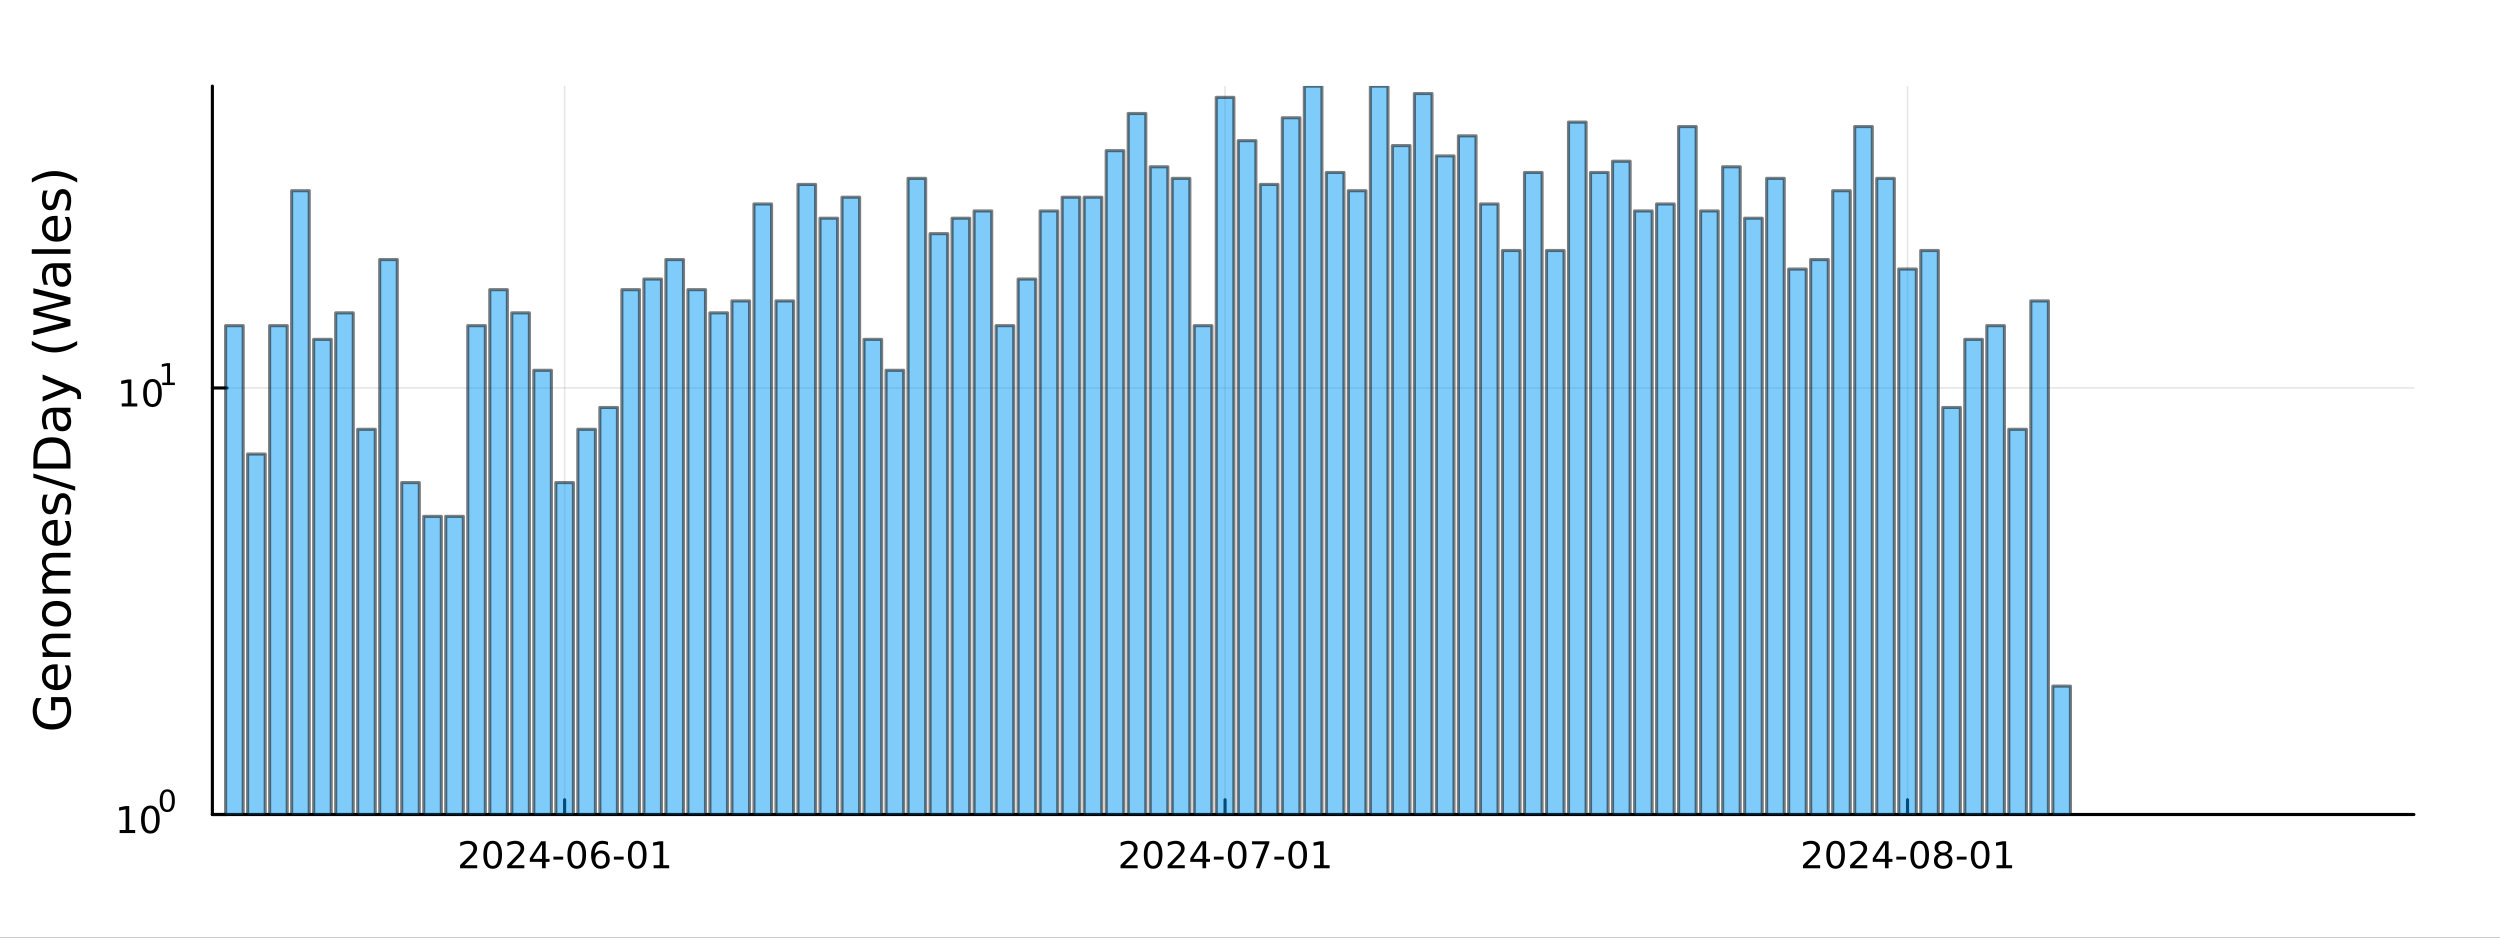 <?xml version="1.0" encoding="utf-8"?>
<svg xmlns="http://www.w3.org/2000/svg" xmlns:xlink="http://www.w3.org/1999/xlink" width="800" height="300" viewBox="0 0 3200 1200">
<rect x="0" y="0" width="3200" height="1200" fill="#333333" stroke="none"/>
<defs>
  <clipPath id="clip200">
    <rect x="0" y="0" width="3200" height="1200"/>
  </clipPath>
</defs>
<path clip-path="url(#clip200)" d="M0 1200 L3200 1200 L3200 0 L0 0  Z" fill="#ffffff" fill-rule="evenodd" fill-opacity="1"/>
<defs>
  <clipPath id="clip201">
    <rect x="640" y="0" width="2241" height="1200"/>
  </clipPath>
</defs>
<path clip-path="url(#clip200)" d="M271.839 1042.58 L3089.76 1042.58 L3089.76 110.236 L271.839 110.236  Z" fill="#ffffff" fill-rule="evenodd" fill-opacity="1"/>
<defs>
  <clipPath id="clip202">
    <rect x="271" y="110" width="2819" height="933"/>
  </clipPath>
</defs>
<polyline clip-path="url(#clip202)" style="stroke:#000000; stroke-linecap:round; stroke-linejoin:round; stroke-width:2; stroke-opacity:0.1; fill:none" points="722.707,1042.58 722.707,110.236 "/>
<polyline clip-path="url(#clip202)" style="stroke:#000000; stroke-linecap:round; stroke-linejoin:round; stroke-width:2; stroke-opacity:0.1; fill:none" points="1568.08,1042.58 1568.08,110.236 "/>
<polyline clip-path="url(#clip202)" style="stroke:#000000; stroke-linecap:round; stroke-linejoin:round; stroke-width:2; stroke-opacity:0.1; fill:none" points="2441.64,1042.58 2441.64,110.236 "/>
<polyline clip-path="url(#clip200)" style="stroke:#000000; stroke-linecap:round; stroke-linejoin:round; stroke-width:4; stroke-opacity:1; fill:none" points="271.839,1042.58 3089.76,1042.58 "/>
<polyline clip-path="url(#clip200)" style="stroke:#000000; stroke-linecap:round; stroke-linejoin:round; stroke-width:4; stroke-opacity:1; fill:none" points="722.707,1042.58 722.707,1023.68 "/>
<polyline clip-path="url(#clip200)" style="stroke:#000000; stroke-linecap:round; stroke-linejoin:round; stroke-width:4; stroke-opacity:1; fill:none" points="1568.08,1042.58 1568.08,1023.68 "/>
<polyline clip-path="url(#clip200)" style="stroke:#000000; stroke-linecap:round; stroke-linejoin:round; stroke-width:4; stroke-opacity:1; fill:none" points="2441.64,1042.58 2441.64,1023.68 "/>
<path clip-path="url(#clip200)" d="M594.502 1107.44 L610.821 1107.44 L610.821 1111.38 L588.877 1111.38 L588.877 1107.44 Q591.539 1104.69 596.122 1100.06 Q600.729 1095.4 601.909 1094.06 Q604.155 1091.54 605.034 1089.8 Q605.937 1088.04 605.937 1086.35 Q605.937 1083.6 603.993 1081.86 Q602.071 1080.13 598.969 1080.13 Q596.77 1080.13 594.317 1080.89 Q591.886 1081.65 589.108 1083.2 L589.108 1078.48 Q591.932 1077.35 594.386 1076.77 Q596.84 1076.19 598.877 1076.19 Q604.247 1076.19 607.442 1078.88 Q610.636 1081.56 610.636 1086.05 Q610.636 1088.18 609.826 1090.1 Q609.039 1092 606.932 1094.59 Q606.354 1095.26 603.252 1098.48 Q600.15 1101.68 594.502 1107.44 Z" fill="#000000" fill-rule="nonzero" fill-opacity="1" /><path clip-path="url(#clip200)" d="M630.636 1079.89 Q627.025 1079.89 625.196 1083.46 Q623.391 1087 623.391 1094.13 Q623.391 1101.24 625.196 1104.8 Q627.025 1108.34 630.636 1108.34 Q634.27 1108.34 636.076 1104.8 Q637.904 1101.24 637.904 1094.13 Q637.904 1087 636.076 1083.46 Q634.27 1079.89 630.636 1079.89 M630.636 1076.19 Q636.446 1076.19 639.502 1080.8 Q642.58 1085.38 642.58 1094.13 Q642.58 1102.86 639.502 1107.46 Q636.446 1112.05 630.636 1112.05 Q624.826 1112.05 621.747 1107.46 Q618.691 1102.86 618.691 1094.13 Q618.691 1085.38 621.747 1080.8 Q624.826 1076.19 630.636 1076.19 Z" fill="#000000" fill-rule="nonzero" fill-opacity="1" /><path clip-path="url(#clip200)" d="M654.826 1107.44 L671.145 1107.44 L671.145 1111.38 L649.201 1111.38 L649.201 1107.44 Q651.863 1104.69 656.446 1100.06 Q661.052 1095.4 662.233 1094.06 Q664.478 1091.54 665.358 1089.8 Q666.261 1088.04 666.261 1086.35 Q666.261 1083.6 664.316 1081.86 Q662.395 1080.13 659.293 1080.13 Q657.094 1080.13 654.64 1080.89 Q652.21 1081.65 649.432 1083.2 L649.432 1078.48 Q652.256 1077.35 654.71 1076.77 Q657.164 1076.19 659.201 1076.19 Q664.571 1076.19 667.765 1078.88 Q670.96 1081.56 670.96 1086.05 Q670.96 1088.18 670.15 1090.1 Q669.363 1092 667.256 1094.59 Q666.677 1095.26 663.576 1098.48 Q660.474 1101.68 654.826 1107.44 Z" fill="#000000" fill-rule="nonzero" fill-opacity="1" /><path clip-path="url(#clip200)" d="M693.807 1080.89 L682.001 1099.34 L693.807 1099.34 L693.807 1080.89 M692.58 1076.82 L698.46 1076.82 L698.46 1099.34 L703.39 1099.34 L703.39 1103.23 L698.46 1103.23 L698.46 1111.38 L693.807 1111.38 L693.807 1103.23 L678.205 1103.23 L678.205 1098.71 L692.58 1076.82 Z" fill="#000000" fill-rule="nonzero" fill-opacity="1" /><path clip-path="url(#clip200)" d="M708.367 1096.49 L720.844 1096.49 L720.844 1100.29 L708.367 1100.29 L708.367 1096.49 Z" fill="#000000" fill-rule="nonzero" fill-opacity="1" /><path clip-path="url(#clip200)" d="M738.228 1079.89 Q734.617 1079.89 732.788 1083.46 Q730.983 1087 730.983 1094.13 Q730.983 1101.24 732.788 1104.8 Q734.617 1108.34 738.228 1108.34 Q741.862 1108.34 743.668 1104.8 Q745.496 1101.24 745.496 1094.13 Q745.496 1087 743.668 1083.46 Q741.862 1079.89 738.228 1079.89 M738.228 1076.19 Q744.038 1076.19 747.094 1080.8 Q750.172 1085.38 750.172 1094.13 Q750.172 1102.86 747.094 1107.46 Q744.038 1112.05 738.228 1112.05 Q732.418 1112.05 729.339 1107.46 Q726.284 1102.86 726.284 1094.13 Q726.284 1085.38 729.339 1080.8 Q732.418 1076.19 738.228 1076.19 Z" fill="#000000" fill-rule="nonzero" fill-opacity="1" /><path clip-path="url(#clip200)" d="M768.968 1092.23 Q765.82 1092.23 763.968 1094.39 Q762.14 1096.54 762.14 1100.29 Q762.14 1104.01 763.968 1106.19 Q765.82 1108.34 768.968 1108.34 Q772.117 1108.34 773.945 1106.19 Q775.797 1104.01 775.797 1100.29 Q775.797 1096.54 773.945 1094.39 Q772.117 1092.23 768.968 1092.23 M778.251 1077.58 L778.251 1081.84 Q776.492 1081.01 774.686 1080.57 Q772.904 1080.13 771.144 1080.13 Q766.515 1080.13 764.061 1083.25 Q761.631 1086.38 761.283 1092.7 Q762.649 1090.68 764.709 1089.62 Q766.769 1088.53 769.246 1088.53 Q774.455 1088.53 777.464 1091.7 Q780.496 1094.85 780.496 1100.29 Q780.496 1105.61 777.348 1108.83 Q774.2 1112.05 768.968 1112.05 Q762.973 1112.05 759.802 1107.46 Q756.631 1102.86 756.631 1094.13 Q756.631 1085.94 760.519 1081.07 Q764.408 1076.19 770.959 1076.19 Q772.718 1076.19 774.501 1076.54 Q776.306 1076.89 778.251 1077.58 Z" fill="#000000" fill-rule="nonzero" fill-opacity="1" /><path clip-path="url(#clip200)" d="M785.797 1096.49 L798.274 1096.49 L798.274 1100.29 L785.797 1100.29 L785.797 1096.49 Z" fill="#000000" fill-rule="nonzero" fill-opacity="1" /><path clip-path="url(#clip200)" d="M815.658 1079.89 Q812.047 1079.89 810.218 1083.46 Q808.413 1087 808.413 1094.13 Q808.413 1101.24 810.218 1104.8 Q812.047 1108.34 815.658 1108.34 Q819.292 1108.34 821.098 1104.8 Q822.927 1101.24 822.927 1094.13 Q822.927 1087 821.098 1083.46 Q819.292 1079.89 815.658 1079.89 M815.658 1076.19 Q821.468 1076.19 824.524 1080.8 Q827.602 1085.38 827.602 1094.13 Q827.602 1102.86 824.524 1107.46 Q821.468 1112.05 815.658 1112.05 Q809.848 1112.05 806.769 1107.46 Q803.714 1102.86 803.714 1094.13 Q803.714 1085.38 806.769 1080.8 Q809.848 1076.19 815.658 1076.19 Z" fill="#000000" fill-rule="nonzero" fill-opacity="1" /><path clip-path="url(#clip200)" d="M836.63 1107.44 L844.269 1107.44 L844.269 1081.07 L835.959 1082.74 L835.959 1078.48 L844.223 1076.82 L848.899 1076.82 L848.899 1107.44 L856.537 1107.44 L856.537 1111.38 L836.63 1111.38 L836.63 1107.44 Z" fill="#000000" fill-rule="nonzero" fill-opacity="1" /><path clip-path="url(#clip200)" d="M1439.88 1107.44 L1456.2 1107.44 L1456.2 1111.38 L1434.25 1111.38 L1434.25 1107.44 Q1436.92 1104.69 1441.5 1100.06 Q1446.11 1095.4 1447.29 1094.06 Q1449.53 1091.54 1450.41 1089.8 Q1451.31 1088.04 1451.31 1086.35 Q1451.31 1083.6 1449.37 1081.86 Q1447.45 1080.13 1444.35 1080.13 Q1442.15 1080.13 1439.69 1080.89 Q1437.26 1081.65 1434.49 1083.2 L1434.49 1078.48 Q1437.31 1077.35 1439.76 1076.77 Q1442.22 1076.19 1444.25 1076.19 Q1449.62 1076.19 1452.82 1078.88 Q1456.01 1081.56 1456.01 1086.05 Q1456.01 1088.18 1455.2 1090.1 Q1454.42 1092 1452.31 1094.59 Q1451.73 1095.26 1448.63 1098.48 Q1445.53 1101.68 1439.88 1107.44 Z" fill="#000000" fill-rule="nonzero" fill-opacity="1" /><path clip-path="url(#clip200)" d="M1476.01 1079.89 Q1472.4 1079.89 1470.57 1083.46 Q1468.77 1087 1468.77 1094.13 Q1468.77 1101.24 1470.57 1104.8 Q1472.4 1108.34 1476.01 1108.34 Q1479.65 1108.34 1481.45 1104.8 Q1483.28 1101.24 1483.28 1094.13 Q1483.28 1087 1481.45 1083.46 Q1479.65 1079.89 1476.01 1079.89 M1476.01 1076.19 Q1481.82 1076.19 1484.88 1080.8 Q1487.96 1085.38 1487.96 1094.13 Q1487.96 1102.86 1484.88 1107.46 Q1481.82 1112.05 1476.01 1112.05 Q1470.2 1112.05 1467.12 1107.46 Q1464.07 1102.86 1464.07 1094.13 Q1464.07 1085.38 1467.12 1080.8 Q1470.2 1076.19 1476.01 1076.19 Z" fill="#000000" fill-rule="nonzero" fill-opacity="1" /><path clip-path="url(#clip200)" d="M1500.2 1107.44 L1516.52 1107.44 L1516.52 1111.38 L1494.58 1111.38 L1494.58 1107.44 Q1497.24 1104.69 1501.82 1100.06 Q1506.43 1095.4 1507.61 1094.06 Q1509.86 1091.54 1510.74 1089.8 Q1511.64 1088.04 1511.64 1086.35 Q1511.64 1083.6 1509.69 1081.86 Q1507.77 1080.13 1504.67 1080.13 Q1502.47 1080.13 1500.02 1080.89 Q1497.59 1081.65 1494.81 1083.2 L1494.81 1078.48 Q1497.63 1077.35 1500.09 1076.77 Q1502.54 1076.19 1504.58 1076.19 Q1509.95 1076.19 1513.14 1078.88 Q1516.34 1081.56 1516.34 1086.05 Q1516.34 1088.18 1515.53 1090.1 Q1514.74 1092 1512.63 1094.59 Q1512.05 1095.26 1508.95 1098.48 Q1505.85 1101.68 1500.2 1107.44 Z" fill="#000000" fill-rule="nonzero" fill-opacity="1" /><path clip-path="url(#clip200)" d="M1539.18 1080.89 L1527.38 1099.34 L1539.18 1099.34 L1539.18 1080.89 M1537.96 1076.82 L1543.84 1076.82 L1543.84 1099.34 L1548.77 1099.34 L1548.77 1103.23 L1543.84 1103.23 L1543.84 1111.38 L1539.18 1111.38 L1539.18 1103.23 L1523.58 1103.23 L1523.58 1098.71 L1537.96 1076.82 Z" fill="#000000" fill-rule="nonzero" fill-opacity="1" /><path clip-path="url(#clip200)" d="M1553.74 1096.49 L1566.22 1096.49 L1566.22 1100.29 L1553.74 1100.29 L1553.74 1096.49 Z" fill="#000000" fill-rule="nonzero" fill-opacity="1" /><path clip-path="url(#clip200)" d="M1583.61 1079.89 Q1579.99 1079.89 1578.17 1083.46 Q1576.36 1087 1576.36 1094.13 Q1576.36 1101.24 1578.17 1104.8 Q1579.99 1108.34 1583.61 1108.34 Q1587.24 1108.34 1589.05 1104.8 Q1590.87 1101.24 1590.87 1094.13 Q1590.87 1087 1589.05 1083.46 Q1587.24 1079.89 1583.61 1079.89 M1583.61 1076.19 Q1589.42 1076.19 1592.47 1080.8 Q1595.55 1085.38 1595.55 1094.13 Q1595.55 1102.86 1592.47 1107.46 Q1589.42 1112.05 1583.61 1112.05 Q1577.8 1112.05 1574.72 1107.46 Q1571.66 1102.86 1571.66 1094.13 Q1571.66 1085.38 1574.72 1080.8 Q1577.8 1076.19 1583.61 1076.19 Z" fill="#000000" fill-rule="nonzero" fill-opacity="1" /><path clip-path="url(#clip200)" d="M1602.59 1076.82 L1624.81 1076.82 L1624.81 1078.81 L1612.26 1111.38 L1607.38 1111.38 L1619.18 1080.75 L1602.59 1080.75 L1602.59 1076.82 Z" fill="#000000" fill-rule="nonzero" fill-opacity="1" /><path clip-path="url(#clip200)" d="M1631.17 1096.49 L1643.65 1096.49 L1643.65 1100.29 L1631.17 1100.29 L1631.17 1096.49 Z" fill="#000000" fill-rule="nonzero" fill-opacity="1" /><path clip-path="url(#clip200)" d="M1661.04 1079.89 Q1657.42 1079.89 1655.6 1083.46 Q1653.79 1087 1653.79 1094.13 Q1653.79 1101.24 1655.6 1104.8 Q1657.42 1108.34 1661.04 1108.34 Q1664.67 1108.34 1666.48 1104.8 Q1668.3 1101.24 1668.3 1094.13 Q1668.3 1087 1666.48 1083.46 Q1664.67 1079.89 1661.04 1079.89 M1661.04 1076.19 Q1666.85 1076.19 1669.9 1080.8 Q1672.98 1085.38 1672.98 1094.13 Q1672.98 1102.86 1669.9 1107.46 Q1666.85 1112.05 1661.04 1112.05 Q1655.23 1112.05 1652.15 1107.46 Q1649.09 1102.86 1649.09 1094.13 Q1649.09 1085.38 1652.15 1080.8 Q1655.23 1076.19 1661.04 1076.19 Z" fill="#000000" fill-rule="nonzero" fill-opacity="1" /><path clip-path="url(#clip200)" d="M1682.01 1107.44 L1689.65 1107.44 L1689.65 1081.07 L1681.34 1082.74 L1681.34 1078.48 L1689.6 1076.82 L1694.28 1076.82 L1694.28 1107.44 L1701.91 1107.44 L1701.91 1111.38 L1682.01 1111.38 L1682.01 1107.44 Z" fill="#000000" fill-rule="nonzero" fill-opacity="1" /><path clip-path="url(#clip200)" d="M2313.44 1107.44 L2329.76 1107.44 L2329.76 1111.38 L2307.81 1111.38 L2307.81 1107.44 Q2310.47 1104.69 2315.06 1100.06 Q2319.66 1095.4 2320.84 1094.06 Q2323.09 1091.54 2323.97 1089.8 Q2324.87 1088.04 2324.87 1086.35 Q2324.87 1083.6 2322.93 1081.86 Q2321.01 1080.13 2317.9 1080.13 Q2315.7 1080.13 2313.25 1080.89 Q2310.82 1081.65 2308.04 1083.2 L2308.04 1078.48 Q2310.87 1077.35 2313.32 1076.77 Q2315.77 1076.19 2317.81 1076.19 Q2323.18 1076.19 2326.38 1078.88 Q2329.57 1081.56 2329.57 1086.05 Q2329.57 1088.18 2328.76 1090.1 Q2327.97 1092 2325.87 1094.59 Q2325.29 1095.26 2322.19 1098.48 Q2319.08 1101.68 2313.44 1107.44 Z" fill="#000000" fill-rule="nonzero" fill-opacity="1" /><path clip-path="url(#clip200)" d="M2349.57 1079.89 Q2345.96 1079.89 2344.13 1083.46 Q2342.32 1087 2342.32 1094.13 Q2342.32 1101.24 2344.13 1104.8 Q2345.96 1108.34 2349.57 1108.34 Q2353.2 1108.34 2355.01 1104.8 Q2356.84 1101.24 2356.84 1094.13 Q2356.84 1087 2355.01 1083.46 Q2353.2 1079.89 2349.57 1079.89 M2349.57 1076.19 Q2355.38 1076.19 2358.44 1080.8 Q2361.51 1085.38 2361.51 1094.13 Q2361.51 1102.86 2358.44 1107.46 Q2355.38 1112.05 2349.57 1112.05 Q2343.76 1112.05 2340.68 1107.46 Q2337.63 1102.86 2337.63 1094.13 Q2337.63 1085.38 2340.68 1080.8 Q2343.76 1076.19 2349.57 1076.19 Z" fill="#000000" fill-rule="nonzero" fill-opacity="1" /><path clip-path="url(#clip200)" d="M2373.76 1107.44 L2390.08 1107.44 L2390.08 1111.38 L2368.13 1111.38 L2368.13 1107.44 Q2370.8 1104.69 2375.38 1100.06 Q2379.99 1095.4 2381.17 1094.06 Q2383.41 1091.54 2384.29 1089.8 Q2385.19 1088.04 2385.19 1086.35 Q2385.19 1083.6 2383.25 1081.86 Q2381.33 1080.13 2378.23 1080.13 Q2376.03 1080.13 2373.57 1080.89 Q2371.14 1081.65 2368.37 1083.2 L2368.37 1078.48 Q2371.19 1077.35 2373.64 1076.77 Q2376.1 1076.19 2378.13 1076.19 Q2383.5 1076.19 2386.7 1078.88 Q2389.89 1081.56 2389.89 1086.05 Q2389.89 1088.18 2389.08 1090.1 Q2388.3 1092 2386.19 1094.59 Q2385.61 1095.26 2382.51 1098.48 Q2379.41 1101.68 2373.76 1107.44 Z" fill="#000000" fill-rule="nonzero" fill-opacity="1" /><path clip-path="url(#clip200)" d="M2412.74 1080.89 L2400.94 1099.34 L2412.74 1099.34 L2412.74 1080.89 M2411.51 1076.82 L2417.39 1076.82 L2417.39 1099.34 L2422.32 1099.34 L2422.32 1103.23 L2417.39 1103.23 L2417.39 1111.38 L2412.74 1111.38 L2412.74 1103.23 L2397.14 1103.23 L2397.14 1098.71 L2411.51 1076.82 Z" fill="#000000" fill-rule="nonzero" fill-opacity="1" /><path clip-path="url(#clip200)" d="M2427.3 1096.49 L2439.78 1096.49 L2439.78 1100.29 L2427.3 1100.29 L2427.3 1096.49 Z" fill="#000000" fill-rule="nonzero" fill-opacity="1" /><path clip-path="url(#clip200)" d="M2457.16 1079.89 Q2453.55 1079.89 2451.72 1083.46 Q2449.92 1087 2449.92 1094.13 Q2449.92 1101.24 2451.72 1104.8 Q2453.55 1108.34 2457.16 1108.34 Q2460.8 1108.34 2462.6 1104.8 Q2464.43 1101.24 2464.43 1094.13 Q2464.43 1087 2462.6 1083.46 Q2460.8 1079.89 2457.16 1079.89 M2457.16 1076.19 Q2462.97 1076.19 2466.03 1080.8 Q2469.11 1085.38 2469.11 1094.13 Q2469.11 1102.86 2466.03 1107.46 Q2462.97 1112.05 2457.16 1112.05 Q2451.35 1112.05 2448.27 1107.46 Q2445.22 1102.86 2445.22 1094.13 Q2445.22 1085.38 2448.27 1080.8 Q2451.35 1076.19 2457.16 1076.19 Z" fill="#000000" fill-rule="nonzero" fill-opacity="1" /><path clip-path="url(#clip200)" d="M2487.32 1094.96 Q2483.99 1094.96 2482.07 1096.75 Q2480.17 1098.53 2480.17 1101.65 Q2480.17 1104.78 2482.07 1106.56 Q2483.99 1108.34 2487.32 1108.34 Q2490.66 1108.34 2492.58 1106.56 Q2494.5 1104.76 2494.5 1101.65 Q2494.5 1098.53 2492.58 1096.75 Q2490.68 1094.96 2487.32 1094.96 M2482.65 1092.97 Q2479.64 1092.23 2477.95 1090.17 Q2476.28 1088.11 2476.28 1085.15 Q2476.28 1081.01 2479.22 1078.6 Q2482.18 1076.19 2487.32 1076.19 Q2492.49 1076.19 2495.43 1078.6 Q2498.37 1081.01 2498.37 1085.15 Q2498.37 1088.11 2496.68 1090.17 Q2495.01 1092.23 2492.02 1092.97 Q2495.4 1093.76 2497.28 1096.05 Q2499.18 1098.34 2499.18 1101.65 Q2499.18 1106.68 2496.1 1109.36 Q2493.04 1112.05 2487.32 1112.05 Q2481.61 1112.05 2478.53 1109.36 Q2475.47 1106.68 2475.47 1101.65 Q2475.47 1098.34 2477.37 1096.05 Q2479.27 1093.76 2482.65 1092.97 M2480.93 1085.59 Q2480.93 1088.27 2482.6 1089.78 Q2484.29 1091.28 2487.32 1091.28 Q2490.33 1091.28 2492.02 1089.78 Q2493.74 1088.27 2493.74 1085.59 Q2493.74 1082.9 2492.02 1081.4 Q2490.33 1079.89 2487.32 1079.89 Q2484.29 1079.89 2482.6 1081.4 Q2480.93 1082.9 2480.93 1085.59 Z" fill="#000000" fill-rule="nonzero" fill-opacity="1" /><path clip-path="url(#clip200)" d="M2504.73 1096.49 L2517.21 1096.49 L2517.21 1100.29 L2504.73 1100.29 L2504.73 1096.49 Z" fill="#000000" fill-rule="nonzero" fill-opacity="1" /><path clip-path="url(#clip200)" d="M2534.59 1079.89 Q2530.98 1079.89 2529.15 1083.46 Q2527.35 1087 2527.35 1094.13 Q2527.35 1101.24 2529.15 1104.8 Q2530.98 1108.34 2534.59 1108.34 Q2538.23 1108.34 2540.03 1104.8 Q2541.86 1101.24 2541.86 1094.13 Q2541.86 1087 2540.03 1083.46 Q2538.23 1079.89 2534.59 1079.89 M2534.59 1076.19 Q2540.4 1076.19 2543.46 1080.8 Q2546.54 1085.38 2546.54 1094.13 Q2546.54 1102.86 2543.46 1107.46 Q2540.4 1112.05 2534.59 1112.05 Q2528.78 1112.05 2525.7 1107.46 Q2522.65 1102.86 2522.65 1094.13 Q2522.65 1085.38 2525.7 1080.8 Q2528.78 1076.19 2534.59 1076.19 Z" fill="#000000" fill-rule="nonzero" fill-opacity="1" /><path clip-path="url(#clip200)" d="M2555.56 1107.44 L2563.2 1107.44 L2563.2 1081.07 L2554.89 1082.74 L2554.89 1078.48 L2563.16 1076.82 L2567.83 1076.82 L2567.83 1107.44 L2575.47 1107.44 L2575.47 1111.38 L2555.56 1111.38 L2555.56 1107.44 Z" fill="#000000" fill-rule="nonzero" fill-opacity="1" /><polyline clip-path="url(#clip202)" style="stroke:#000000; stroke-linecap:round; stroke-linejoin:round; stroke-width:2; stroke-opacity:0.1; fill:none" points="271.839,1042.58 3089.76,1042.58 "/>
<polyline clip-path="url(#clip202)" style="stroke:#000000; stroke-linecap:round; stroke-linejoin:round; stroke-width:2; stroke-opacity:0.1; fill:none" points="271.839,496.572 3089.76,496.572 "/>
<polyline clip-path="url(#clip200)" style="stroke:#000000; stroke-linecap:round; stroke-linejoin:round; stroke-width:4; stroke-opacity:1; fill:none" points="271.839,1042.58 271.839,110.236 "/>
<polyline clip-path="url(#clip200)" style="stroke:#000000; stroke-linecap:round; stroke-linejoin:round; stroke-width:4; stroke-opacity:1; fill:none" points="271.839,1042.58 290.737,1042.58 "/>
<polyline clip-path="url(#clip200)" style="stroke:#000000; stroke-linecap:round; stroke-linejoin:round; stroke-width:4; stroke-opacity:1; fill:none" points="271.839,496.572 290.737,496.572 "/>
<path clip-path="url(#clip200)" d="M153.134 1062.37 L160.772 1062.37 L160.772 1036 L152.462 1037.67 L152.462 1033.41 L160.726 1031.74 L165.402 1031.74 L165.402 1062.37 L173.041 1062.37 L173.041 1066.3 L153.134 1066.3 L153.134 1062.37 Z" fill="#000000" fill-rule="nonzero" fill-opacity="1" /><path clip-path="url(#clip200)" d="M192.485 1034.82 Q188.874 1034.82 187.045 1038.39 Q185.24 1041.93 185.24 1049.06 Q185.24 1056.16 187.045 1059.73 Q188.874 1063.27 192.485 1063.27 Q196.119 1063.27 197.925 1059.73 Q199.754 1056.16 199.754 1049.06 Q199.754 1041.93 197.925 1038.39 Q196.119 1034.82 192.485 1034.82 M192.485 1031.12 Q198.295 1031.12 201.351 1035.72 Q204.43 1040.31 204.43 1049.06 Q204.43 1057.78 201.351 1062.39 Q198.295 1066.97 192.485 1066.97 Q186.675 1066.97 183.596 1062.39 Q180.541 1057.78 180.541 1049.06 Q180.541 1040.31 183.596 1035.72 Q186.675 1031.12 192.485 1031.12 Z" fill="#000000" fill-rule="nonzero" fill-opacity="1" /><path clip-path="url(#clip200)" d="M214.134 1013.31 Q211.2 1013.31 209.715 1016.21 Q208.248 1019.09 208.248 1024.88 Q208.248 1030.66 209.715 1033.55 Q211.2 1036.43 214.134 1036.43 Q217.087 1036.43 218.554 1033.55 Q220.04 1030.66 220.04 1024.88 Q220.04 1019.09 218.554 1016.21 Q217.087 1013.31 214.134 1013.31 M214.134 1010.31 Q218.855 1010.31 221.338 1014.05 Q223.839 1017.77 223.839 1024.88 Q223.839 1031.97 221.338 1035.71 Q218.855 1039.44 214.134 1039.44 Q209.414 1039.44 206.912 1035.71 Q204.43 1031.97 204.43 1024.88 Q204.43 1017.77 206.912 1014.05 Q209.414 1010.31 214.134 1010.31 Z" fill="#000000" fill-rule="nonzero" fill-opacity="1" /><path clip-path="url(#clip200)" d="M155.823 516.365 L163.462 516.365 L163.462 489.999 L155.152 491.666 L155.152 487.406 L163.416 485.74 L168.092 485.74 L168.092 516.365 L175.73 516.365 L175.73 520.3 L155.823 520.3 L155.823 516.365 Z" fill="#000000" fill-rule="nonzero" fill-opacity="1" /><path clip-path="url(#clip200)" d="M195.175 488.818 Q191.564 488.818 189.735 492.383 Q187.929 495.925 187.929 503.054 Q187.929 510.161 189.735 513.726 Q191.564 517.267 195.175 517.267 Q198.809 517.267 200.615 513.726 Q202.443 510.161 202.443 503.054 Q202.443 495.925 200.615 492.383 Q198.809 488.818 195.175 488.818 M195.175 485.115 Q200.985 485.115 204.04 489.721 Q207.119 494.304 207.119 503.054 Q207.119 511.781 204.04 516.388 Q200.985 520.971 195.175 520.971 Q189.365 520.971 186.286 516.388 Q183.23 511.781 183.23 503.054 Q183.23 494.304 186.286 489.721 Q189.365 485.115 195.175 485.115 Z" fill="#000000" fill-rule="nonzero" fill-opacity="1" /><path clip-path="url(#clip200)" d="M207.665 489.692 L213.871 489.692 L213.871 468.27 L207.119 469.624 L207.119 466.163 L213.833 464.809 L217.633 464.809 L217.633 489.692 L223.839 489.692 L223.839 492.889 L207.665 492.889 L207.665 489.692 Z" fill="#000000" fill-rule="nonzero" fill-opacity="1" /><path clip-path="url(#clip200)" d="M83.427 898.654 L70.664 898.654 L70.664 909.157 L65.38 909.157 L65.38 892.288 L85.782 892.288 Q88.424 896.012 89.793 900.5 Q91.129 904.988 91.129 910.08 Q91.129 921.22 84.636 927.522 Q78.111 933.793 66.494 933.793 Q54.845 933.793 48.352 927.522 Q41.827 921.22 41.827 910.08 Q41.827 905.433 42.973 901.264 Q44.119 897.063 46.347 893.53 L53.19 893.53 Q50.166 897.094 48.638 901.105 Q47.11 905.115 47.11 909.539 Q47.11 918.26 51.98 922.653 Q56.85 927.013 66.494 927.013 Q76.106 927.013 80.976 922.653 Q85.846 918.26 85.846 909.539 Q85.846 906.134 85.273 903.46 Q84.668 900.786 83.427 898.654 Z" fill="#000000" fill-rule="nonzero" fill-opacity="1" /><path clip-path="url(#clip200)" d="M70.918 850.306 L73.783 850.306 L73.783 877.233 Q79.83 876.851 83.013 873.605 Q86.164 870.327 86.164 864.502 Q86.164 861.128 85.337 857.977 Q84.509 854.794 82.854 851.675 L88.392 851.675 Q89.729 854.826 90.429 858.136 Q91.129 861.446 91.129 864.852 Q91.129 873.382 86.164 878.379 Q81.199 883.344 72.732 883.344 Q63.98 883.344 58.855 878.634 Q53.699 873.891 53.699 865.871 Q53.699 858.677 58.346 854.508 Q62.961 850.306 70.918 850.306 M69.2 856.163 Q64.393 856.227 61.529 858.868 Q58.664 861.478 58.664 865.807 Q58.664 870.709 61.433 873.669 Q64.202 876.597 69.231 877.042 L69.2 856.163 Z" fill="#000000" fill-rule="nonzero" fill-opacity="1" /><path clip-path="url(#clip200)" d="M68.69 811.062 L90.206 811.062 L90.206 816.918 L68.881 816.918 Q63.82 816.918 61.306 818.892 Q58.791 820.865 58.791 824.812 Q58.791 829.554 61.815 832.291 Q64.839 835.029 70.059 835.029 L90.206 835.029 L90.206 840.917 L54.558 840.917 L54.558 835.029 L60.096 835.029 Q56.882 832.928 55.29 830.095 Q53.699 827.231 53.699 823.507 Q53.699 817.364 57.518 814.213 Q61.306 811.062 68.69 811.062 Z" fill="#000000" fill-rule="nonzero" fill-opacity="1" /><path clip-path="url(#clip200)" d="M58.664 785.567 Q58.664 790.278 62.356 793.015 Q66.017 795.752 72.414 795.752 Q78.812 795.752 82.504 793.047 Q86.164 790.31 86.164 785.567 Q86.164 780.888 82.472 778.151 Q78.78 775.414 72.414 775.414 Q66.08 775.414 62.388 778.151 Q58.664 780.888 58.664 785.567 M53.699 785.567 Q53.699 777.928 58.664 773.568 Q63.63 769.207 72.414 769.207 Q81.167 769.207 86.164 773.568 Q91.129 777.928 91.129 785.567 Q91.129 793.238 86.164 797.598 Q81.167 801.927 72.414 801.927 Q63.63 801.927 58.664 797.598 Q53.699 793.238 53.699 785.567 Z" fill="#000000" fill-rule="nonzero" fill-opacity="1" /><path clip-path="url(#clip200)" d="M61.401 731.745 Q57.455 729.549 55.577 726.493 Q53.699 723.438 53.699 719.3 Q53.699 713.73 57.614 710.706 Q61.497 707.683 68.69 707.683 L90.206 707.683 L90.206 713.571 L68.881 713.571 Q63.757 713.571 61.274 715.385 Q58.791 717.2 58.791 720.923 Q58.791 725.475 61.815 728.117 Q64.839 730.758 70.059 730.758 L90.206 730.758 L90.206 736.647 L68.881 736.647 Q63.725 736.647 61.274 738.461 Q58.791 740.275 58.791 744.063 Q58.791 748.551 61.847 751.192 Q64.871 753.834 70.059 753.834 L90.206 753.834 L90.206 759.722 L54.558 759.722 L54.558 753.834 L60.096 753.834 Q56.818 751.829 55.259 749.028 Q53.699 746.227 53.699 742.376 Q53.699 738.493 55.672 735.787 Q57.646 733.05 61.401 731.745 Z" fill="#000000" fill-rule="nonzero" fill-opacity="1" /><path clip-path="url(#clip200)" d="M70.918 665.51 L73.783 665.51 L73.783 692.437 Q79.83 692.055 83.013 688.808 Q86.164 685.53 86.164 679.705 Q86.164 676.332 85.337 673.181 Q84.509 669.998 82.854 666.879 L88.392 666.879 Q89.729 670.03 90.429 673.34 Q91.129 676.65 91.129 680.056 Q91.129 688.586 86.164 693.583 Q81.199 698.548 72.732 698.548 Q63.98 698.548 58.855 693.837 Q53.699 689.095 53.699 681.074 Q53.699 673.881 58.346 669.711 Q62.961 665.51 70.918 665.51 M69.2 671.366 Q64.393 671.43 61.529 674.072 Q58.664 676.682 58.664 681.01 Q58.664 685.912 61.433 688.872 Q64.202 691.8 69.231 692.246 L69.2 671.366 Z" fill="#000000" fill-rule="nonzero" fill-opacity="1" /><path clip-path="url(#clip200)" d="M55.609 633.172 L61.147 633.172 Q59.874 635.655 59.237 638.328 Q58.601 641.002 58.601 643.867 Q58.601 648.227 59.937 650.423 Q61.274 652.588 63.948 652.588 Q65.985 652.588 67.162 651.028 Q68.308 649.468 69.359 644.758 L69.804 642.753 Q71.141 636.514 73.592 633.904 Q76.011 631.262 80.371 631.262 Q85.337 631.262 88.233 635.209 Q91.129 639.124 91.129 645.999 Q91.129 648.864 90.556 651.983 Q90.015 655.07 88.901 658.508 L82.854 658.508 Q84.541 655.261 85.4 652.11 Q86.228 648.959 86.228 645.872 Q86.228 641.734 84.827 639.506 Q83.395 637.278 80.817 637.278 Q78.43 637.278 77.157 638.901 Q75.883 640.493 74.706 645.935 L74.228 647.972 Q73.082 653.415 70.727 655.834 Q68.34 658.253 64.202 658.253 Q59.173 658.253 56.436 654.688 Q53.699 651.123 53.699 644.567 Q53.699 641.32 54.176 638.456 Q54.654 635.591 55.609 633.172 Z" fill="#000000" fill-rule="nonzero" fill-opacity="1" /><path clip-path="url(#clip200)" d="M42.686 611.529 L42.686 606.118 L96.254 622.669 L96.254 628.08 L42.686 611.529 Z" fill="#000000" fill-rule="nonzero" fill-opacity="1" /><path clip-path="url(#clip200)" d="M47.97 593.291 L84.923 593.291 L84.923 585.525 Q84.923 575.69 80.467 571.138 Q76.011 566.555 66.398 566.555 Q56.85 566.555 52.426 571.138 Q47.97 575.69 47.97 585.525 L47.97 593.291 M42.686 599.72 L42.686 586.512 Q42.686 572.698 48.447 566.237 Q54.176 559.776 66.398 559.776 Q78.684 559.776 84.445 566.269 Q90.206 572.762 90.206 586.512 L90.206 599.72 L42.686 599.72 Z" fill="#000000" fill-rule="nonzero" fill-opacity="1" /><path clip-path="url(#clip200)" d="M72.287 533.581 Q72.287 540.678 73.91 543.416 Q75.533 546.153 79.448 546.153 Q82.567 546.153 84.413 544.116 Q86.228 542.047 86.228 538.514 Q86.228 533.644 82.79 530.716 Q79.321 527.756 73.592 527.756 L72.287 527.756 L72.287 533.581 M69.868 521.9 L90.206 521.9 L90.206 527.756 L84.795 527.756 Q88.042 529.761 89.602 532.753 Q91.129 535.745 91.129 540.074 Q91.129 545.548 88.074 548.795 Q84.986 552.009 79.83 552.009 Q73.815 552.009 70.759 547.999 Q67.704 543.957 67.704 535.968 L67.704 527.756 L67.131 527.756 Q63.088 527.756 60.892 530.43 Q58.664 533.071 58.664 537.878 Q58.664 540.933 59.396 543.829 Q60.128 546.726 61.592 549.399 L56.182 549.399 Q54.94 546.185 54.336 543.161 Q53.699 540.137 53.699 537.273 Q53.699 529.538 57.709 525.719 Q61.72 521.9 69.868 521.9 Z" fill="#000000" fill-rule="nonzero" fill-opacity="1" /><path clip-path="url(#clip200)" d="M93.516 495.005 Q99.882 497.487 101.824 499.842 Q103.765 502.198 103.765 506.144 L103.765 510.823 L98.864 510.823 L98.864 507.386 Q98.864 504.967 97.718 503.63 Q96.572 502.293 92.307 500.67 L89.633 499.62 L54.558 514.038 L54.558 507.831 L82.44 496.691 L54.558 485.551 L54.558 479.345 L93.516 495.005 Z" fill="#000000" fill-rule="nonzero" fill-opacity="1" /><path clip-path="url(#clip200)" d="M40.745 436.472 Q48.065 440.737 55.227 442.806 Q62.388 444.875 69.74 444.875 Q77.093 444.875 84.318 442.806 Q91.511 440.705 98.8 436.472 L98.8 441.564 Q91.32 446.339 84.095 448.726 Q76.87 451.081 69.74 451.081 Q62.643 451.081 55.45 448.726 Q48.256 446.371 40.745 441.564 L40.745 436.472 Z" fill="#000000" fill-rule="nonzero" fill-opacity="1" /><path clip-path="url(#clip200)" d="M42.686 429.088 L42.686 422.595 L82.854 412.6 L42.686 402.638 L42.686 395.413 L82.854 385.419 L42.686 375.457 L42.686 368.932 L90.206 380.867 L90.206 388.952 L48.956 398.978 L90.206 409.099 L90.206 417.184 L42.686 429.088 Z" fill="#000000" fill-rule="nonzero" fill-opacity="1" /><path clip-path="url(#clip200)" d="M72.287 348.625 Q72.287 355.723 73.91 358.46 Q75.533 361.197 79.448 361.197 Q82.567 361.197 84.413 359.16 Q86.228 357.091 86.228 353.559 Q86.228 348.689 82.79 345.761 Q79.321 342.8 73.592 342.8 L72.287 342.8 L72.287 348.625 M69.868 336.944 L90.206 336.944 L90.206 342.8 L84.795 342.8 Q88.042 344.806 89.602 347.798 Q91.129 350.789 91.129 355.118 Q91.129 360.593 88.074 363.839 Q84.986 367.054 79.83 367.054 Q73.815 367.054 70.759 363.043 Q67.704 359.001 67.704 351.012 L67.704 342.8 L67.131 342.8 Q63.088 342.8 60.892 345.474 Q58.664 348.116 58.664 352.922 Q58.664 355.977 59.396 358.874 Q60.128 361.77 61.592 364.444 L56.182 364.444 Q54.94 361.229 54.336 358.205 Q53.699 355.182 53.699 352.317 Q53.699 344.583 57.709 340.763 Q61.72 336.944 69.868 336.944 Z" fill="#000000" fill-rule="nonzero" fill-opacity="1" /><path clip-path="url(#clip200)" d="M40.681 324.881 L40.681 319.025 L90.206 319.025 L90.206 324.881 L40.681 324.881 Z" fill="#000000" fill-rule="nonzero" fill-opacity="1" /><path clip-path="url(#clip200)" d="M70.918 276.279 L73.783 276.279 L73.783 303.206 Q79.83 302.824 83.013 299.577 Q86.164 296.299 86.164 290.474 Q86.164 287.101 85.337 283.95 Q84.509 280.767 82.854 277.647 L88.392 277.647 Q89.729 280.798 90.429 284.109 Q91.129 287.419 91.129 290.824 Q91.129 299.355 86.164 304.352 Q81.199 309.317 72.732 309.317 Q63.98 309.317 58.855 304.606 Q53.699 299.864 53.699 291.843 Q53.699 284.65 58.346 280.48 Q62.961 276.279 70.918 276.279 M69.2 282.135 Q64.393 282.199 61.529 284.841 Q58.664 287.451 58.664 291.779 Q58.664 296.681 61.433 299.641 Q64.202 302.569 69.231 303.015 L69.2 282.135 Z" fill="#000000" fill-rule="nonzero" fill-opacity="1" /><path clip-path="url(#clip200)" d="M55.609 243.941 L61.147 243.941 Q59.874 246.424 59.237 249.097 Q58.601 251.771 58.601 254.635 Q58.601 258.996 59.937 261.192 Q61.274 263.356 63.948 263.356 Q65.985 263.356 67.162 261.797 Q68.308 260.237 69.359 255.527 L69.804 253.521 Q71.141 247.283 73.592 244.673 Q76.011 242.031 80.371 242.031 Q85.337 242.031 88.233 245.978 Q91.129 249.893 91.129 256.768 Q91.129 259.633 90.556 262.752 Q90.015 265.839 88.901 269.277 L82.854 269.277 Q84.541 266.03 85.4 262.879 Q86.228 259.728 86.228 256.641 Q86.228 252.503 84.827 250.275 Q83.395 248.047 80.817 248.047 Q78.43 248.047 77.157 249.67 Q75.883 251.262 74.706 256.704 L74.228 258.741 Q73.082 264.184 70.727 266.603 Q68.34 269.022 64.202 269.022 Q59.173 269.022 56.436 265.457 Q53.699 261.892 53.699 255.336 Q53.699 252.089 54.176 249.225 Q54.654 246.36 55.609 243.941 Z" fill="#000000" fill-rule="nonzero" fill-opacity="1" /><path clip-path="url(#clip200)" d="M40.745 233.629 L40.745 228.536 Q48.256 223.762 55.45 221.406 Q62.643 219.019 69.74 219.019 Q76.87 219.019 84.095 221.406 Q91.32 223.762 98.8 228.536 L98.8 233.629 Q91.511 229.395 84.318 227.327 Q77.093 225.226 69.74 225.226 Q62.388 225.226 55.227 227.327 Q48.065 229.395 40.745 233.629 Z" fill="#000000" fill-rule="nonzero" fill-opacity="1" /><path clip-path="url(#clip202)" d="M288.747 416.786 L288.747 1042.58 L311.29 1042.58 L311.29 416.786 L288.747 416.786 L288.747 416.786  Z" fill="#009af9" fill-rule="evenodd" fill-opacity="0.5"/>
<polyline clip-path="url(#clip202)" style="stroke:#000000; stroke-linecap:round; stroke-linejoin:round; stroke-width:4; stroke-opacity:0.5; fill:none" points="288.747,416.786 288.747,1042.58 311.29,1042.58 311.29,416.786 288.747,416.786 "/>
<path clip-path="url(#clip202)" d="M316.926 581.149 L316.926 1042.58 L339.469 1042.58 L339.469 581.149 L316.926 581.149 L316.926 581.149  Z" fill="#009af9" fill-rule="evenodd" fill-opacity="0.5"/>
<polyline clip-path="url(#clip202)" style="stroke:#000000; stroke-linecap:round; stroke-linejoin:round; stroke-width:4; stroke-opacity:0.5; fill:none" points="316.926,581.149 316.926,1042.58 339.469,1042.58 339.469,581.149 316.926,581.149 "/>
<path clip-path="url(#clip202)" d="M345.105 416.786 L345.105 1042.58 L367.649 1042.58 L367.649 416.786 L345.105 416.786 L345.105 416.786  Z" fill="#009af9" fill-rule="evenodd" fill-opacity="0.5"/>
<polyline clip-path="url(#clip202)" style="stroke:#000000; stroke-linecap:round; stroke-linejoin:round; stroke-width:4; stroke-opacity:0.5; fill:none" points="345.105,416.786 345.105,1042.58 367.649,1042.58 367.649,416.786 345.105,416.786 "/>
<path clip-path="url(#clip202)" d="M373.285 244.101 L373.285 1042.58 L395.828 1042.58 L395.828 244.101 L373.285 244.101 L373.285 244.101  Z" fill="#009af9" fill-rule="evenodd" fill-opacity="0.5"/>
<polyline clip-path="url(#clip202)" style="stroke:#000000; stroke-linecap:round; stroke-linejoin:round; stroke-width:4; stroke-opacity:0.5; fill:none" points="373.285,244.101 373.285,1042.58 395.828,1042.58 395.828,244.101 373.285,244.101 "/>
<path clip-path="url(#clip202)" d="M401.464 434.359 L401.464 1042.58 L424.007 1042.58 L424.007 434.359 L401.464 434.359 L401.464 434.359  Z" fill="#009af9" fill-rule="evenodd" fill-opacity="0.5"/>
<polyline clip-path="url(#clip202)" style="stroke:#000000; stroke-linecap:round; stroke-linejoin:round; stroke-width:4; stroke-opacity:0.5; fill:none" points="401.464,434.359 401.464,1042.58 424.007,1042.58 424.007,434.359 401.464,434.359 "/>
<path clip-path="url(#clip202)" d="M429.643 400.426 L429.643 1042.58 L452.186 1042.58 L452.186 400.426 L429.643 400.426 L429.643 400.426  Z" fill="#009af9" fill-rule="evenodd" fill-opacity="0.5"/>
<polyline clip-path="url(#clip202)" style="stroke:#000000; stroke-linecap:round; stroke-linejoin:round; stroke-width:4; stroke-opacity:0.5; fill:none" points="429.643,400.426 429.643,1042.58 452.186,1042.58 452.186,400.426 429.643,400.426 "/>
<path clip-path="url(#clip202)" d="M457.822 549.485 L457.822 1042.58 L480.366 1042.58 L480.366 549.485 L457.822 549.485 L457.822 549.485  Z" fill="#009af9" fill-rule="evenodd" fill-opacity="0.5"/>
<polyline clip-path="url(#clip202)" style="stroke:#000000; stroke-linecap:round; stroke-linejoin:round; stroke-width:4; stroke-opacity:0.5; fill:none" points="457.822,549.485 457.822,1042.58 480.366,1042.58 480.366,549.485 457.822,549.485 "/>
<path clip-path="url(#clip202)" d="M486.001 332.209 L486.001 1042.58 L508.545 1042.58 L508.545 332.209 L486.001 332.209 L486.001 332.209  Z" fill="#009af9" fill-rule="evenodd" fill-opacity="0.5"/>
<polyline clip-path="url(#clip202)" style="stroke:#000000; stroke-linecap:round; stroke-linejoin:round; stroke-width:4; stroke-opacity:0.5; fill:none" points="486.001,332.209 486.001,1042.58 508.545,1042.58 508.545,332.209 486.001,332.209 "/>
<path clip-path="url(#clip202)" d="M514.181 617.702 L514.181 1042.58 L536.724 1042.58 L536.724 617.702 L514.181 617.702 L514.181 617.702  Z" fill="#009af9" fill-rule="evenodd" fill-opacity="0.5"/>
<polyline clip-path="url(#clip202)" style="stroke:#000000; stroke-linecap:round; stroke-linejoin:round; stroke-width:4; stroke-opacity:0.5; fill:none" points="514.181,617.702 514.181,1042.58 536.724,1042.58 536.724,617.702 514.181,617.702 "/>
<path clip-path="url(#clip202)" d="M542.36 660.936 L542.36 1042.58 L564.903 1042.58 L564.903 660.936 L542.36 660.936 L542.36 660.936  Z" fill="#009af9" fill-rule="evenodd" fill-opacity="0.5"/>
<polyline clip-path="url(#clip202)" style="stroke:#000000; stroke-linecap:round; stroke-linejoin:round; stroke-width:4; stroke-opacity:0.5; fill:none" points="542.36,660.936 542.36,1042.58 564.903,1042.58 564.903,660.936 542.36,660.936 "/>
<path clip-path="url(#clip202)" d="M570.539 660.936 L570.539 1042.58 L593.083 1042.58 L593.083 660.936 L570.539 660.936 L570.539 660.936  Z" fill="#009af9" fill-rule="evenodd" fill-opacity="0.5"/>
<polyline clip-path="url(#clip202)" style="stroke:#000000; stroke-linecap:round; stroke-linejoin:round; stroke-width:4; stroke-opacity:0.5; fill:none" points="570.539,660.936 570.539,1042.58 593.083,1042.58 593.083,660.936 570.539,660.936 "/>
<path clip-path="url(#clip202)" d="M598.718 416.786 L598.718 1042.58 L621.262 1042.58 L621.262 416.786 L598.718 416.786 L598.718 416.786  Z" fill="#009af9" fill-rule="evenodd" fill-opacity="0.5"/>
<polyline clip-path="url(#clip202)" style="stroke:#000000; stroke-linecap:round; stroke-linejoin:round; stroke-width:4; stroke-opacity:0.5; fill:none" points="598.718,416.786 598.718,1042.58 621.262,1042.58 621.262,416.786 598.718,416.786 "/>
<path clip-path="url(#clip202)" d="M626.898 370.746 L626.898 1042.58 L649.441 1042.58 L649.441 370.746 L626.898 370.746 L626.898 370.746  Z" fill="#009af9" fill-rule="evenodd" fill-opacity="0.5"/>
<polyline clip-path="url(#clip202)" style="stroke:#000000; stroke-linecap:round; stroke-linejoin:round; stroke-width:4; stroke-opacity:0.5; fill:none" points="626.898,370.746 626.898,1042.58 649.441,1042.58 649.441,370.746 626.898,370.746 "/>
<path clip-path="url(#clip202)" d="M655.077 400.426 L655.077 1042.58 L677.62 1042.58 L677.62 400.426 L655.077 400.426 L655.077 400.426  Z" fill="#009af9" fill-rule="evenodd" fill-opacity="0.5"/>
<polyline clip-path="url(#clip202)" style="stroke:#000000; stroke-linecap:round; stroke-linejoin:round; stroke-width:4; stroke-opacity:0.5; fill:none" points="655.077,400.426 655.077,1042.58 677.62,1042.58 677.62,400.426 655.077,400.426 "/>
<path clip-path="url(#clip202)" d="M683.256 473.972 L683.256 1042.58 L705.8 1042.58 L705.8 473.972 L683.256 473.972 L683.256 473.972  Z" fill="#009af9" fill-rule="evenodd" fill-opacity="0.5"/>
<polyline clip-path="url(#clip202)" style="stroke:#000000; stroke-linecap:round; stroke-linejoin:round; stroke-width:4; stroke-opacity:0.5; fill:none" points="683.256,473.972 683.256,1042.58 705.8,1042.58 705.8,473.972 683.256,473.972 "/>
<path clip-path="url(#clip202)" d="M711.435 617.702 L711.435 1042.58 L733.979 1042.58 L733.979 617.702 L711.435 617.702 L711.435 617.702  Z" fill="#009af9" fill-rule="evenodd" fill-opacity="0.5"/>
<polyline clip-path="url(#clip202)" style="stroke:#000000; stroke-linecap:round; stroke-linejoin:round; stroke-width:4; stroke-opacity:0.5; fill:none" points="711.435,617.702 711.435,1042.58 733.979,1042.58 733.979,617.702 711.435,617.702 "/>
<path clip-path="url(#clip202)" d="M739.615 549.485 L739.615 1042.58 L762.158 1042.58 L762.158 549.485 L739.615 549.485 L739.615 549.485  Z" fill="#009af9" fill-rule="evenodd" fill-opacity="0.5"/>
<polyline clip-path="url(#clip202)" style="stroke:#000000; stroke-linecap:round; stroke-linejoin:round; stroke-width:4; stroke-opacity:0.5; fill:none" points="739.615,549.485 739.615,1042.58 762.158,1042.58 762.158,549.485 739.615,549.485 "/>
<path clip-path="url(#clip202)" d="M767.794 521.556 L767.794 1042.58 L790.337 1042.58 L790.337 521.556 L767.794 521.556 L767.794 521.556  Z" fill="#009af9" fill-rule="evenodd" fill-opacity="0.5"/>
<polyline clip-path="url(#clip202)" style="stroke:#000000; stroke-linecap:round; stroke-linejoin:round; stroke-width:4; stroke-opacity:0.5; fill:none" points="767.794,521.556 767.794,1042.58 790.337,1042.58 790.337,521.556 767.794,521.556 "/>
<path clip-path="url(#clip202)" d="M795.973 370.746 L795.973 1042.58 L818.517 1042.58 L818.517 370.746 L795.973 370.746 L795.973 370.746  Z" fill="#009af9" fill-rule="evenodd" fill-opacity="0.5"/>
<polyline clip-path="url(#clip202)" style="stroke:#000000; stroke-linecap:round; stroke-linejoin:round; stroke-width:4; stroke-opacity:0.5; fill:none" points="795.973,370.746 795.973,1042.58 818.517,1042.58 818.517,370.746 795.973,370.746 "/>
<path clip-path="url(#clip202)" d="M824.152 357.192 L824.152 1042.58 L846.696 1042.58 L846.696 357.192 L824.152 357.192 L824.152 357.192  Z" fill="#009af9" fill-rule="evenodd" fill-opacity="0.5"/>
<polyline clip-path="url(#clip202)" style="stroke:#000000; stroke-linecap:round; stroke-linejoin:round; stroke-width:4; stroke-opacity:0.5; fill:none" points="824.152,357.192 824.152,1042.58 846.696,1042.58 846.696,357.192 824.152,357.192 "/>
<path clip-path="url(#clip202)" d="M852.332 332.209 L852.332 1042.58 L874.875 1042.58 L874.875 332.209 L852.332 332.209 L852.332 332.209  Z" fill="#009af9" fill-rule="evenodd" fill-opacity="0.5"/>
<polyline clip-path="url(#clip202)" style="stroke:#000000; stroke-linecap:round; stroke-linejoin:round; stroke-width:4; stroke-opacity:0.5; fill:none" points="852.332,332.209 852.332,1042.58 874.875,1042.58 874.875,332.209 852.332,332.209 "/>
<path clip-path="url(#clip202)" d="M880.511 370.746 L880.511 1042.58 L903.054 1042.58 L903.054 370.746 L880.511 370.746 L880.511 370.746  Z" fill="#009af9" fill-rule="evenodd" fill-opacity="0.5"/>
<polyline clip-path="url(#clip202)" style="stroke:#000000; stroke-linecap:round; stroke-linejoin:round; stroke-width:4; stroke-opacity:0.5; fill:none" points="880.511,370.746 880.511,1042.58 903.054,1042.58 903.054,370.746 880.511,370.746 "/>
<path clip-path="url(#clip202)" d="M908.69 400.426 L908.69 1042.58 L931.234 1042.58 L931.234 400.426 L908.69 400.426 L908.69 400.426  Z" fill="#009af9" fill-rule="evenodd" fill-opacity="0.5"/>
<polyline clip-path="url(#clip202)" style="stroke:#000000; stroke-linecap:round; stroke-linejoin:round; stroke-width:4; stroke-opacity:0.5; fill:none" points="908.69,400.426 908.69,1042.58 931.234,1042.58 931.234,400.426 908.69,400.426 "/>
<path clip-path="url(#clip202)" d="M936.869 385.122 L936.869 1042.58 L959.413 1042.58 L959.413 385.122 L936.869 385.122 L936.869 385.122  Z" fill="#009af9" fill-rule="evenodd" fill-opacity="0.5"/>
<polyline clip-path="url(#clip202)" style="stroke:#000000; stroke-linecap:round; stroke-linejoin:round; stroke-width:4; stroke-opacity:0.5; fill:none" points="936.869,385.122 936.869,1042.58 959.413,1042.58 959.413,385.122 936.869,385.122 "/>
<path clip-path="url(#clip202)" d="M965.049 261.046 L965.049 1042.58 L987.592 1042.58 L987.592 261.046 L965.049 261.046 L965.049 261.046  Z" fill="#009af9" fill-rule="evenodd" fill-opacity="0.5"/>
<polyline clip-path="url(#clip202)" style="stroke:#000000; stroke-linecap:round; stroke-linejoin:round; stroke-width:4; stroke-opacity:0.5; fill:none" points="965.049,261.046 965.049,1042.58 987.592,1042.58 987.592,261.046 965.049,261.046 "/>
<path clip-path="url(#clip202)" d="M993.228 385.122 L993.228 1042.58 L1015.77 1042.58 L1015.77 385.122 L993.228 385.122 L993.228 385.122  Z" fill="#009af9" fill-rule="evenodd" fill-opacity="0.5"/>
<polyline clip-path="url(#clip202)" style="stroke:#000000; stroke-linecap:round; stroke-linejoin:round; stroke-width:4; stroke-opacity:0.5; fill:none" points="993.228,385.122 993.228,1042.58 1015.77,1042.58 1015.77,385.122 993.228,385.122 "/>
<path clip-path="url(#clip202)" d="M1021.41 236.062 L1021.41 1042.58 L1043.95 1042.58 L1043.95 236.062 L1021.41 236.062 L1021.41 236.062  Z" fill="#009af9" fill-rule="evenodd" fill-opacity="0.5"/>
<polyline clip-path="url(#clip202)" style="stroke:#000000; stroke-linecap:round; stroke-linejoin:round; stroke-width:4; stroke-opacity:0.5; fill:none" points="1021.41,236.062 1021.41,1042.58 1043.95,1042.58 1043.95,236.062 1021.41,236.062 "/>
<path clip-path="url(#clip202)" d="M1049.59 279.295 L1049.59 1042.58 L1072.13 1042.58 L1072.13 279.295 L1049.59 279.295 L1049.59 279.295  Z" fill="#009af9" fill-rule="evenodd" fill-opacity="0.5"/>
<polyline clip-path="url(#clip202)" style="stroke:#000000; stroke-linecap:round; stroke-linejoin:round; stroke-width:4; stroke-opacity:0.5; fill:none" points="1049.59,279.295 1049.59,1042.58 1072.13,1042.58 1072.13,279.295 1049.59,279.295 "/>
<path clip-path="url(#clip202)" d="M1077.77 252.422 L1077.77 1042.58 L1100.31 1042.58 L1100.31 252.422 L1077.77 252.422 L1077.77 252.422  Z" fill="#009af9" fill-rule="evenodd" fill-opacity="0.5"/>
<polyline clip-path="url(#clip202)" style="stroke:#000000; stroke-linecap:round; stroke-linejoin:round; stroke-width:4; stroke-opacity:0.5; fill:none" points="1077.77,252.422 1077.77,1042.58 1100.31,1042.58 1100.31,252.422 1077.77,252.422 "/>
<path clip-path="url(#clip202)" d="M1105.94 434.359 L1105.94 1042.58 L1128.49 1042.58 L1128.49 434.359 L1105.94 434.359 L1105.94 434.359  Z" fill="#009af9" fill-rule="evenodd" fill-opacity="0.5"/>
<polyline clip-path="url(#clip202)" style="stroke:#000000; stroke-linecap:round; stroke-linejoin:round; stroke-width:4; stroke-opacity:0.5; fill:none" points="1105.94,434.359 1105.94,1042.58 1128.49,1042.58 1128.49,434.359 1105.94,434.359 "/>
<path clip-path="url(#clip202)" d="M1134.12 473.972 L1134.12 1042.58 L1156.67 1042.58 L1156.67 473.972 L1134.12 473.972 L1134.12 473.972  Z" fill="#009af9" fill-rule="evenodd" fill-opacity="0.5"/>
<polyline clip-path="url(#clip202)" style="stroke:#000000; stroke-linecap:round; stroke-linejoin:round; stroke-width:4; stroke-opacity:0.5; fill:none" points="1134.12,473.972 1134.12,1042.58 1156.67,1042.58 1156.67,473.972 1134.12,473.972 "/>
<path clip-path="url(#clip202)" d="M1162.3 228.287 L1162.3 1042.58 L1184.85 1042.58 L1184.85 228.287 L1162.3 228.287 L1162.3 228.287  Z" fill="#009af9" fill-rule="evenodd" fill-opacity="0.5"/>
<polyline clip-path="url(#clip202)" style="stroke:#000000; stroke-linecap:round; stroke-linejoin:round; stroke-width:4; stroke-opacity:0.5; fill:none" points="1162.3,228.287 1162.3,1042.58 1184.85,1042.58 1184.85,228.287 1162.3,228.287 "/>
<path clip-path="url(#clip202)" d="M1190.48 299.067 L1190.48 1042.58 L1213.03 1042.58 L1213.03 299.067 L1190.48 299.067 L1190.48 299.067  Z" fill="#009af9" fill-rule="evenodd" fill-opacity="0.5"/>
<polyline clip-path="url(#clip202)" style="stroke:#000000; stroke-linecap:round; stroke-linejoin:round; stroke-width:4; stroke-opacity:0.5; fill:none" points="1190.48,299.067 1190.48,1042.58 1213.03,1042.58 1213.03,299.067 1190.48,299.067 "/>
<path clip-path="url(#clip202)" d="M1218.66 279.295 L1218.66 1042.58 L1241.21 1042.58 L1241.21 279.295 L1218.66 279.295 L1218.66 279.295  Z" fill="#009af9" fill-rule="evenodd" fill-opacity="0.5"/>
<polyline clip-path="url(#clip202)" style="stroke:#000000; stroke-linecap:round; stroke-linejoin:round; stroke-width:4; stroke-opacity:0.5; fill:none" points="1218.66,279.295 1218.66,1042.58 1241.21,1042.58 1241.21,279.295 1218.66,279.295 "/>
<path clip-path="url(#clip202)" d="M1246.84 269.995 L1246.84 1042.58 L1269.38 1042.58 L1269.38 269.995 L1246.84 269.995 L1246.84 269.995  Z" fill="#009af9" fill-rule="evenodd" fill-opacity="0.5"/>
<polyline clip-path="url(#clip202)" style="stroke:#000000; stroke-linecap:round; stroke-linejoin:round; stroke-width:4; stroke-opacity:0.5; fill:none" points="1246.84,269.995 1246.84,1042.58 1269.38,1042.58 1269.38,269.995 1246.84,269.995 "/>
<path clip-path="url(#clip202)" d="M1275.02 416.786 L1275.02 1042.58 L1297.56 1042.58 L1297.56 416.786 L1275.02 416.786 L1275.02 416.786  Z" fill="#009af9" fill-rule="evenodd" fill-opacity="0.5"/>
<polyline clip-path="url(#clip202)" style="stroke:#000000; stroke-linecap:round; stroke-linejoin:round; stroke-width:4; stroke-opacity:0.5; fill:none" points="1275.02,416.786 1275.02,1042.58 1297.56,1042.58 1297.56,416.786 1275.02,416.786 "/>
<path clip-path="url(#clip202)" d="M1303.2 357.192 L1303.2 1042.58 L1325.74 1042.58 L1325.74 357.192 L1303.2 357.192 L1303.2 357.192  Z" fill="#009af9" fill-rule="evenodd" fill-opacity="0.5"/>
<polyline clip-path="url(#clip202)" style="stroke:#000000; stroke-linecap:round; stroke-linejoin:round; stroke-width:4; stroke-opacity:0.5; fill:none" points="1303.2,357.192 1303.2,1042.58 1325.74,1042.58 1325.74,357.192 1303.2,357.192 "/>
<path clip-path="url(#clip202)" d="M1331.38 269.995 L1331.38 1042.58 L1353.92 1042.58 L1353.92 269.995 L1331.38 269.995 L1331.38 269.995  Z" fill="#009af9" fill-rule="evenodd" fill-opacity="0.5"/>
<polyline clip-path="url(#clip202)" style="stroke:#000000; stroke-linecap:round; stroke-linejoin:round; stroke-width:4; stroke-opacity:0.5; fill:none" points="1331.38,269.995 1331.38,1042.58 1353.92,1042.58 1353.92,269.995 1331.38,269.995 "/>
<path clip-path="url(#clip202)" d="M1359.56 252.422 L1359.56 1042.58 L1382.1 1042.58 L1382.1 252.422 L1359.56 252.422 L1359.56 252.422  Z" fill="#009af9" fill-rule="evenodd" fill-opacity="0.5"/>
<polyline clip-path="url(#clip202)" style="stroke:#000000; stroke-linecap:round; stroke-linejoin:round; stroke-width:4; stroke-opacity:0.5; fill:none" points="1359.56,252.422 1359.56,1042.58 1382.1,1042.58 1382.1,252.422 1359.56,252.422 "/>
<path clip-path="url(#clip202)" d="M1387.74 252.422 L1387.74 1042.58 L1410.28 1042.58 L1410.28 252.422 L1387.74 252.422 L1387.74 252.422  Z" fill="#009af9" fill-rule="evenodd" fill-opacity="0.5"/>
<polyline clip-path="url(#clip202)" style="stroke:#000000; stroke-linecap:round; stroke-linejoin:round; stroke-width:4; stroke-opacity:0.5; fill:none" points="1387.74,252.422 1387.74,1042.58 1410.28,1042.58 1410.28,252.422 1387.74,252.422 "/>
<path clip-path="url(#clip202)" d="M1415.92 192.829 L1415.92 1042.58 L1438.46 1042.58 L1438.46 192.829 L1415.92 192.829 L1415.92 192.829  Z" fill="#009af9" fill-rule="evenodd" fill-opacity="0.5"/>
<polyline clip-path="url(#clip202)" style="stroke:#000000; stroke-linecap:round; stroke-linejoin:round; stroke-width:4; stroke-opacity:0.5; fill:none" points="1415.92,192.829 1415.92,1042.58 1438.46,1042.58 1438.46,192.829 1415.92,192.829 "/>
<path clip-path="url(#clip202)" d="M1444.1 145.245 L1444.1 1042.58 L1466.64 1042.58 L1466.64 145.245 L1444.1 145.245 L1444.1 145.245  Z" fill="#009af9" fill-rule="evenodd" fill-opacity="0.5"/>
<polyline clip-path="url(#clip202)" style="stroke:#000000; stroke-linecap:round; stroke-linejoin:round; stroke-width:4; stroke-opacity:0.5; fill:none" points="1444.1,145.245 1444.1,1042.58 1466.64,1042.58 1466.64,145.245 1444.1,145.245 "/>
<path clip-path="url(#clip202)" d="M1472.28 213.462 L1472.28 1042.58 L1494.82 1042.58 L1494.82 213.462 L1472.28 213.462 L1472.28 213.462  Z" fill="#009af9" fill-rule="evenodd" fill-opacity="0.5"/>
<polyline clip-path="url(#clip202)" style="stroke:#000000; stroke-linecap:round; stroke-linejoin:round; stroke-width:4; stroke-opacity:0.5; fill:none" points="1472.28,213.462 1472.28,1042.58 1494.82,1042.58 1494.82,213.462 1472.28,213.462 "/>
<path clip-path="url(#clip202)" d="M1500.45 228.287 L1500.45 1042.58 L1523 1042.58 L1523 228.287 L1500.45 228.287 L1500.45 228.287  Z" fill="#009af9" fill-rule="evenodd" fill-opacity="0.5"/>
<polyline clip-path="url(#clip202)" style="stroke:#000000; stroke-linecap:round; stroke-linejoin:round; stroke-width:4; stroke-opacity:0.5; fill:none" points="1500.45,228.287 1500.45,1042.58 1523,1042.58 1523,228.287 1500.45,228.287 "/>
<path clip-path="url(#clip202)" d="M1528.63 416.786 L1528.63 1042.58 L1551.18 1042.58 L1551.18 416.786 L1528.63 416.786 L1528.63 416.786  Z" fill="#009af9" fill-rule="evenodd" fill-opacity="0.5"/>
<polyline clip-path="url(#clip202)" style="stroke:#000000; stroke-linecap:round; stroke-linejoin:round; stroke-width:4; stroke-opacity:0.5; fill:none" points="1528.63,416.786 1528.63,1042.58 1551.18,1042.58 1551.18,416.786 1528.63,416.786 "/>
<path clip-path="url(#clip202)" d="M1556.81 124.612 L1556.81 1042.58 L1579.36 1042.58 L1579.36 124.612 L1556.81 124.612 L1556.81 124.612  Z" fill="#009af9" fill-rule="evenodd" fill-opacity="0.5"/>
<polyline clip-path="url(#clip202)" style="stroke:#000000; stroke-linecap:round; stroke-linejoin:round; stroke-width:4; stroke-opacity:0.5; fill:none" points="1556.81,124.612 1556.81,1042.58 1579.36,1042.58 1579.36,124.612 1556.81,124.612 "/>
<path clip-path="url(#clip202)" d="M1584.99 180.008 L1584.99 1042.58 L1607.54 1042.58 L1607.54 180.008 L1584.99 180.008 L1584.99 180.008  Z" fill="#009af9" fill-rule="evenodd" fill-opacity="0.5"/>
<polyline clip-path="url(#clip202)" style="stroke:#000000; stroke-linecap:round; stroke-linejoin:round; stroke-width:4; stroke-opacity:0.5; fill:none" points="1584.99,180.008 1584.99,1042.58 1607.54,1042.58 1607.54,180.008 1584.99,180.008 "/>
<path clip-path="url(#clip202)" d="M1613.17 236.062 L1613.17 1042.58 L1635.71 1042.58 L1635.71 236.062 L1613.17 236.062 L1613.17 236.062  Z" fill="#009af9" fill-rule="evenodd" fill-opacity="0.5"/>
<polyline clip-path="url(#clip202)" style="stroke:#000000; stroke-linecap:round; stroke-linejoin:round; stroke-width:4; stroke-opacity:0.5; fill:none" points="1613.17,236.062 1613.17,1042.58 1635.71,1042.58 1635.71,236.062 1613.17,236.062 "/>
<path clip-path="url(#clip202)" d="M1641.35 150.696 L1641.35 1042.58 L1663.89 1042.58 L1663.89 150.696 L1641.35 150.696 L1641.35 150.696  Z" fill="#009af9" fill-rule="evenodd" fill-opacity="0.5"/>
<polyline clip-path="url(#clip202)" style="stroke:#000000; stroke-linecap:round; stroke-linejoin:round; stroke-width:4; stroke-opacity:0.5; fill:none" points="1641.35,150.696 1641.35,1042.58 1663.89,1042.58 1663.89,150.696 1641.35,150.696 "/>
<path clip-path="url(#clip202)" d="M1669.53 110.236 L1669.53 1042.58 L1692.07 1042.58 L1692.07 110.236 L1669.53 110.236 L1669.53 110.236  Z" fill="#009af9" fill-rule="evenodd" fill-opacity="0.5"/>
<polyline clip-path="url(#clip202)" style="stroke:#000000; stroke-linecap:round; stroke-linejoin:round; stroke-width:4; stroke-opacity:0.5; fill:none" points="1669.53,110.236 1669.53,1042.58 1692.07,1042.58 1692.07,110.236 1669.53,110.236 "/>
<path clip-path="url(#clip202)" d="M1697.71 220.758 L1697.71 1042.58 L1720.25 1042.58 L1720.25 220.758 L1697.71 220.758 L1697.71 220.758  Z" fill="#009af9" fill-rule="evenodd" fill-opacity="0.5"/>
<polyline clip-path="url(#clip202)" style="stroke:#000000; stroke-linecap:round; stroke-linejoin:round; stroke-width:4; stroke-opacity:0.5; fill:none" points="1697.71,220.758 1697.71,1042.58 1720.25,1042.58 1720.25,220.758 1697.71,220.758 "/>
<path clip-path="url(#clip202)" d="M1725.89 244.101 L1725.89 1042.58 L1748.43 1042.58 L1748.43 244.101 L1725.89 244.101 L1725.89 244.101  Z" fill="#009af9" fill-rule="evenodd" fill-opacity="0.5"/>
<polyline clip-path="url(#clip202)" style="stroke:#000000; stroke-linecap:round; stroke-linejoin:round; stroke-width:4; stroke-opacity:0.5; fill:none" points="1725.89,244.101 1725.89,1042.58 1748.43,1042.58 1748.43,244.101 1725.89,244.101 "/>
<path clip-path="url(#clip202)" d="M1754.07 110.236 L1754.07 1042.58 L1776.61 1042.58 L1776.61 110.236 L1754.07 110.236 L1754.07 110.236  Z" fill="#009af9" fill-rule="evenodd" fill-opacity="0.5"/>
<polyline clip-path="url(#clip202)" style="stroke:#000000; stroke-linecap:round; stroke-linejoin:round; stroke-width:4; stroke-opacity:0.5; fill:none" points="1754.07,110.236 1754.07,1042.58 1776.61,1042.58 1776.61,110.236 1754.07,110.236 "/>
<path clip-path="url(#clip202)" d="M1782.25 186.332 L1782.25 1042.58 L1804.79 1042.58 L1804.79 186.332 L1782.25 186.332 L1782.25 186.332  Z" fill="#009af9" fill-rule="evenodd" fill-opacity="0.5"/>
<polyline clip-path="url(#clip202)" style="stroke:#000000; stroke-linecap:round; stroke-linejoin:round; stroke-width:4; stroke-opacity:0.5; fill:none" points="1782.25,186.332 1782.25,1042.58 1804.79,1042.58 1804.79,186.332 1782.25,186.332 "/>
<path clip-path="url(#clip202)" d="M1810.43 119.723 L1810.43 1042.58 L1832.97 1042.58 L1832.97 119.723 L1810.43 119.723 L1810.43 119.723  Z" fill="#009af9" fill-rule="evenodd" fill-opacity="0.5"/>
<polyline clip-path="url(#clip202)" style="stroke:#000000; stroke-linecap:round; stroke-linejoin:round; stroke-width:4; stroke-opacity:0.5; fill:none" points="1810.43,119.723 1810.43,1042.58 1832.97,1042.58 1832.97,119.723 1810.43,119.723 "/>
<path clip-path="url(#clip202)" d="M1838.61 199.509 L1838.61 1042.58 L1861.15 1042.58 L1861.15 199.509 L1838.61 199.509 L1838.61 199.509  Z" fill="#009af9" fill-rule="evenodd" fill-opacity="0.5"/>
<polyline clip-path="url(#clip202)" style="stroke:#000000; stroke-linecap:round; stroke-linejoin:round; stroke-width:4; stroke-opacity:0.5; fill:none" points="1838.61,199.509 1838.61,1042.58 1861.15,1042.58 1861.15,199.509 1838.61,199.509 "/>
<path clip-path="url(#clip202)" d="M1866.78 173.849 L1866.78 1042.58 L1889.33 1042.58 L1889.33 173.849 L1866.78 173.849 L1866.78 173.849  Z" fill="#009af9" fill-rule="evenodd" fill-opacity="0.5"/>
<polyline clip-path="url(#clip202)" style="stroke:#000000; stroke-linecap:round; stroke-linejoin:round; stroke-width:4; stroke-opacity:0.5; fill:none" points="1866.78,173.849 1866.78,1042.58 1889.33,1042.58 1889.33,173.849 1866.78,173.849 "/>
<path clip-path="url(#clip202)" d="M1894.96 261.046 L1894.96 1042.58 L1917.51 1042.58 L1917.51 261.046 L1894.96 261.046 L1894.96 261.046  Z" fill="#009af9" fill-rule="evenodd" fill-opacity="0.5"/>
<polyline clip-path="url(#clip202)" style="stroke:#000000; stroke-linecap:round; stroke-linejoin:round; stroke-width:4; stroke-opacity:0.5; fill:none" points="1894.96,261.046 1894.96,1042.58 1917.51,1042.58 1917.51,261.046 1894.96,261.046 "/>
<path clip-path="url(#clip202)" d="M1923.14 320.639 L1923.14 1042.58 L1945.69 1042.58 L1945.69 320.639 L1923.14 320.639 L1923.14 320.639  Z" fill="#009af9" fill-rule="evenodd" fill-opacity="0.5"/>
<polyline clip-path="url(#clip202)" style="stroke:#000000; stroke-linecap:round; stroke-linejoin:round; stroke-width:4; stroke-opacity:0.5; fill:none" points="1923.14,320.639 1923.14,1042.58 1945.69,1042.58 1945.69,320.639 1923.14,320.639 "/>
<path clip-path="url(#clip202)" d="M1951.32 220.758 L1951.32 1042.58 L1973.87 1042.58 L1973.87 220.758 L1951.32 220.758 L1951.32 220.758  Z" fill="#009af9" fill-rule="evenodd" fill-opacity="0.5"/>
<polyline clip-path="url(#clip202)" style="stroke:#000000; stroke-linecap:round; stroke-linejoin:round; stroke-width:4; stroke-opacity:0.5; fill:none" points="1951.32,220.758 1951.32,1042.58 1973.87,1042.58 1973.87,220.758 1951.32,220.758 "/>
<path clip-path="url(#clip202)" d="M1979.5 320.639 L1979.5 1042.58 L2002.04 1042.58 L2002.04 320.639 L1979.5 320.639 L1979.5 320.639  Z" fill="#009af9" fill-rule="evenodd" fill-opacity="0.5"/>
<polyline clip-path="url(#clip202)" style="stroke:#000000; stroke-linecap:round; stroke-linejoin:round; stroke-width:4; stroke-opacity:0.5; fill:none" points="1979.5,320.639 1979.5,1042.58 2002.04,1042.58 2002.04,320.639 1979.5,320.639 "/>
<path clip-path="url(#clip202)" d="M2007.68 156.276 L2007.68 1042.58 L2030.22 1042.58 L2030.22 156.276 L2007.68 156.276 L2007.68 156.276  Z" fill="#009af9" fill-rule="evenodd" fill-opacity="0.5"/>
<polyline clip-path="url(#clip202)" style="stroke:#000000; stroke-linecap:round; stroke-linejoin:round; stroke-width:4; stroke-opacity:0.5; fill:none" points="2007.68,156.276 2007.68,1042.58 2030.22,1042.58 2030.22,156.276 2007.68,156.276 "/>
<path clip-path="url(#clip202)" d="M2035.86 220.758 L2035.86 1042.58 L2058.4 1042.58 L2058.4 220.758 L2035.86 220.758 L2035.86 220.758  Z" fill="#009af9" fill-rule="evenodd" fill-opacity="0.5"/>
<polyline clip-path="url(#clip202)" style="stroke:#000000; stroke-linecap:round; stroke-linejoin:round; stroke-width:4; stroke-opacity:0.5; fill:none" points="2035.86,220.758 2035.86,1042.58 2058.4,1042.58 2058.4,220.758 2035.86,220.758 "/>
<path clip-path="url(#clip202)" d="M2064.04 206.383 L2064.04 1042.58 L2086.58 1042.58 L2086.58 206.383 L2064.04 206.383 L2064.04 206.383  Z" fill="#009af9" fill-rule="evenodd" fill-opacity="0.5"/>
<polyline clip-path="url(#clip202)" style="stroke:#000000; stroke-linecap:round; stroke-linejoin:round; stroke-width:4; stroke-opacity:0.5; fill:none" points="2064.04,206.383 2064.04,1042.58 2086.58,1042.58 2086.58,206.383 2064.04,206.383 "/>
<path clip-path="url(#clip202)" d="M2092.22 269.995 L2092.22 1042.58 L2114.76 1042.58 L2114.76 269.995 L2092.22 269.995 L2092.22 269.995  Z" fill="#009af9" fill-rule="evenodd" fill-opacity="0.5"/>
<polyline clip-path="url(#clip202)" style="stroke:#000000; stroke-linecap:round; stroke-linejoin:round; stroke-width:4; stroke-opacity:0.5; fill:none" points="2092.22,269.995 2092.22,1042.58 2114.76,1042.58 2114.76,269.995 2092.22,269.995 "/>
<path clip-path="url(#clip202)" d="M2120.4 261.046 L2120.4 1042.58 L2142.94 1042.58 L2142.94 261.046 L2120.4 261.046 L2120.4 261.046  Z" fill="#009af9" fill-rule="evenodd" fill-opacity="0.5"/>
<polyline clip-path="url(#clip202)" style="stroke:#000000; stroke-linecap:round; stroke-linejoin:round; stroke-width:4; stroke-opacity:0.5; fill:none" points="2120.4,261.046 2120.4,1042.58 2142.94,1042.58 2142.94,261.046 2120.4,261.046 "/>
<path clip-path="url(#clip202)" d="M2148.58 161.99 L2148.58 1042.58 L2171.12 1042.58 L2171.12 161.99 L2148.58 161.99 L2148.58 161.99  Z" fill="#009af9" fill-rule="evenodd" fill-opacity="0.5"/>
<polyline clip-path="url(#clip202)" style="stroke:#000000; stroke-linecap:round; stroke-linejoin:round; stroke-width:4; stroke-opacity:0.5; fill:none" points="2148.58,161.99 2148.58,1042.58 2171.12,1042.58 2171.12,161.99 2148.58,161.99 "/>
<path clip-path="url(#clip202)" d="M2176.76 269.995 L2176.76 1042.58 L2199.3 1042.58 L2199.3 269.995 L2176.76 269.995 L2176.76 269.995  Z" fill="#009af9" fill-rule="evenodd" fill-opacity="0.5"/>
<polyline clip-path="url(#clip202)" style="stroke:#000000; stroke-linecap:round; stroke-linejoin:round; stroke-width:4; stroke-opacity:0.5; fill:none" points="2176.76,269.995 2176.76,1042.58 2199.3,1042.58 2199.3,269.995 2176.76,269.995 "/>
<path clip-path="url(#clip202)" d="M2204.94 213.462 L2204.94 1042.58 L2227.48 1042.58 L2227.48 213.462 L2204.94 213.462 L2204.94 213.462  Z" fill="#009af9" fill-rule="evenodd" fill-opacity="0.5"/>
<polyline clip-path="url(#clip202)" style="stroke:#000000; stroke-linecap:round; stroke-linejoin:round; stroke-width:4; stroke-opacity:0.5; fill:none" points="2204.94,213.462 2204.94,1042.58 2227.48,1042.58 2227.48,213.462 2204.94,213.462 "/>
<path clip-path="url(#clip202)" d="M2233.11 279.295 L2233.11 1042.58 L2255.66 1042.58 L2255.66 279.295 L2233.11 279.295 L2233.11 279.295  Z" fill="#009af9" fill-rule="evenodd" fill-opacity="0.5"/>
<polyline clip-path="url(#clip202)" style="stroke:#000000; stroke-linecap:round; stroke-linejoin:round; stroke-width:4; stroke-opacity:0.5; fill:none" points="2233.11,279.295 2233.11,1042.58 2255.66,1042.58 2255.66,279.295 2233.11,279.295 "/>
<path clip-path="url(#clip202)" d="M2261.29 228.287 L2261.29 1042.58 L2283.84 1042.58 L2283.84 228.287 L2261.29 228.287 L2261.29 228.287  Z" fill="#009af9" fill-rule="evenodd" fill-opacity="0.5"/>
<polyline clip-path="url(#clip202)" style="stroke:#000000; stroke-linecap:round; stroke-linejoin:round; stroke-width:4; stroke-opacity:0.5; fill:none" points="2261.29,228.287 2261.29,1042.58 2283.84,1042.58 2283.84,228.287 2261.29,228.287 "/>
<path clip-path="url(#clip202)" d="M2289.47 344.372 L2289.47 1042.58 L2312.02 1042.58 L2312.02 344.372 L2289.47 344.372 L2289.47 344.372  Z" fill="#009af9" fill-rule="evenodd" fill-opacity="0.5"/>
<polyline clip-path="url(#clip202)" style="stroke:#000000; stroke-linecap:round; stroke-linejoin:round; stroke-width:4; stroke-opacity:0.5; fill:none" points="2289.47,344.372 2289.47,1042.58 2312.02,1042.58 2312.02,344.372 2289.47,344.372 "/>
<path clip-path="url(#clip202)" d="M2317.65 332.209 L2317.65 1042.58 L2340.2 1042.58 L2340.2 332.209 L2317.65 332.209 L2317.65 332.209  Z" fill="#009af9" fill-rule="evenodd" fill-opacity="0.5"/>
<polyline clip-path="url(#clip202)" style="stroke:#000000; stroke-linecap:round; stroke-linejoin:round; stroke-width:4; stroke-opacity:0.5; fill:none" points="2317.65,332.209 2317.65,1042.58 2340.2,1042.58 2340.2,332.209 2317.65,332.209 "/>
<path clip-path="url(#clip202)" d="M2345.83 244.101 L2345.83 1042.58 L2368.38 1042.58 L2368.38 244.101 L2345.83 244.101 L2345.83 244.101  Z" fill="#009af9" fill-rule="evenodd" fill-opacity="0.5"/>
<polyline clip-path="url(#clip202)" style="stroke:#000000; stroke-linecap:round; stroke-linejoin:round; stroke-width:4; stroke-opacity:0.5; fill:none" points="2345.83,244.101 2345.83,1042.58 2368.38,1042.58 2368.38,244.101 2345.83,244.101 "/>
<path clip-path="url(#clip202)" d="M2374.01 161.99 L2374.01 1042.58 L2396.55 1042.58 L2396.55 161.99 L2374.01 161.99 L2374.01 161.99  Z" fill="#009af9" fill-rule="evenodd" fill-opacity="0.5"/>
<polyline clip-path="url(#clip202)" style="stroke:#000000; stroke-linecap:round; stroke-linejoin:round; stroke-width:4; stroke-opacity:0.5; fill:none" points="2374.01,161.99 2374.01,1042.58 2396.55,1042.58 2396.55,161.99 2374.01,161.99 "/>
<path clip-path="url(#clip202)" d="M2402.19 228.287 L2402.19 1042.58 L2424.73 1042.58 L2424.73 228.287 L2402.19 228.287 L2402.19 228.287  Z" fill="#009af9" fill-rule="evenodd" fill-opacity="0.5"/>
<polyline clip-path="url(#clip202)" style="stroke:#000000; stroke-linecap:round; stroke-linejoin:round; stroke-width:4; stroke-opacity:0.5; fill:none" points="2402.19,228.287 2402.19,1042.58 2424.73,1042.58 2424.73,228.287 2402.19,228.287 "/>
<path clip-path="url(#clip202)" d="M2430.37 344.372 L2430.37 1042.58 L2452.91 1042.58 L2452.91 344.372 L2430.37 344.372 L2430.37 344.372  Z" fill="#009af9" fill-rule="evenodd" fill-opacity="0.5"/>
<polyline clip-path="url(#clip202)" style="stroke:#000000; stroke-linecap:round; stroke-linejoin:round; stroke-width:4; stroke-opacity:0.5; fill:none" points="2430.37,344.372 2430.37,1042.58 2452.91,1042.58 2452.91,344.372 2430.37,344.372 "/>
<path clip-path="url(#clip202)" d="M2458.55 320.639 L2458.55 1042.58 L2481.09 1042.58 L2481.09 320.639 L2458.55 320.639 L2458.55 320.639  Z" fill="#009af9" fill-rule="evenodd" fill-opacity="0.5"/>
<polyline clip-path="url(#clip202)" style="stroke:#000000; stroke-linecap:round; stroke-linejoin:round; stroke-width:4; stroke-opacity:0.5; fill:none" points="2458.55,320.639 2458.55,1042.58 2481.09,1042.58 2481.09,320.639 2458.55,320.639 "/>
<path clip-path="url(#clip202)" d="M2486.73 521.556 L2486.73 1042.58 L2509.27 1042.58 L2509.27 521.556 L2486.73 521.556 L2486.73 521.556  Z" fill="#009af9" fill-rule="evenodd" fill-opacity="0.5"/>
<polyline clip-path="url(#clip202)" style="stroke:#000000; stroke-linecap:round; stroke-linejoin:round; stroke-width:4; stroke-opacity:0.5; fill:none" points="2486.73,521.556 2486.73,1042.58 2509.27,1042.58 2509.27,521.556 2486.73,521.556 "/>
<path clip-path="url(#clip202)" d="M2514.91 434.359 L2514.91 1042.58 L2537.45 1042.58 L2537.45 434.359 L2514.91 434.359 L2514.91 434.359  Z" fill="#009af9" fill-rule="evenodd" fill-opacity="0.5"/>
<polyline clip-path="url(#clip202)" style="stroke:#000000; stroke-linecap:round; stroke-linejoin:round; stroke-width:4; stroke-opacity:0.5; fill:none" points="2514.91,434.359 2514.91,1042.58 2537.45,1042.58 2537.45,434.359 2514.91,434.359 "/>
<path clip-path="url(#clip202)" d="M2543.09 416.786 L2543.09 1042.58 L2565.63 1042.58 L2565.63 416.786 L2543.09 416.786 L2543.09 416.786  Z" fill="#009af9" fill-rule="evenodd" fill-opacity="0.5"/>
<polyline clip-path="url(#clip202)" style="stroke:#000000; stroke-linecap:round; stroke-linejoin:round; stroke-width:4; stroke-opacity:0.5; fill:none" points="2543.09,416.786 2543.09,1042.58 2565.63,1042.58 2565.63,416.786 2543.09,416.786 "/>
<path clip-path="url(#clip202)" d="M2571.27 549.485 L2571.27 1042.58 L2593.81 1042.58 L2593.81 549.485 L2571.27 549.485 L2571.27 549.485  Z" fill="#009af9" fill-rule="evenodd" fill-opacity="0.5"/>
<polyline clip-path="url(#clip202)" style="stroke:#000000; stroke-linecap:round; stroke-linejoin:round; stroke-width:4; stroke-opacity:0.5; fill:none" points="2571.27,549.485 2571.27,1042.58 2593.81,1042.58 2593.81,549.485 2571.27,549.485 "/>
<path clip-path="url(#clip202)" d="M2599.44 385.122 L2599.44 1042.58 L2621.99 1042.58 L2621.99 385.122 L2599.44 385.122 L2599.44 385.122  Z" fill="#009af9" fill-rule="evenodd" fill-opacity="0.5"/>
<polyline clip-path="url(#clip202)" style="stroke:#000000; stroke-linecap:round; stroke-linejoin:round; stroke-width:4; stroke-opacity:0.5; fill:none" points="2599.44,385.122 2599.44,1042.58 2621.99,1042.58 2621.99,385.122 2599.44,385.122 "/>
<path clip-path="url(#clip202)" d="M2627.62 878.212 L2627.62 1042.58 L2650.17 1042.58 L2650.17 878.212 L2627.62 878.212 L2627.62 878.212  Z" fill="#009af9" fill-rule="evenodd" fill-opacity="0.5"/>
<polyline clip-path="url(#clip202)" style="stroke:#000000; stroke-linecap:round; stroke-linejoin:round; stroke-width:4; stroke-opacity:0.5; fill:none" points="2627.62,878.212 2627.62,1042.58 2650.17,1042.58 2650.17,878.212 2627.62,878.212 "/>
<circle clip-path="url(#clip202)" style="fill:#009af9; stroke:none; fill-opacity:0" cx="300.018" cy="416.786" r="2"/>
<circle clip-path="url(#clip202)" style="fill:#009af9; stroke:none; fill-opacity:0" cx="328.198" cy="581.149" r="2"/>
<circle clip-path="url(#clip202)" style="fill:#009af9; stroke:none; fill-opacity:0" cx="356.377" cy="416.786" r="2"/>
<circle clip-path="url(#clip202)" style="fill:#009af9; stroke:none; fill-opacity:0" cx="384.556" cy="244.101" r="2"/>
<circle clip-path="url(#clip202)" style="fill:#009af9; stroke:none; fill-opacity:0" cx="412.735" cy="434.359" r="2"/>
<circle clip-path="url(#clip202)" style="fill:#009af9; stroke:none; fill-opacity:0" cx="440.915" cy="400.426" r="2"/>
<circle clip-path="url(#clip202)" style="fill:#009af9; stroke:none; fill-opacity:0" cx="469.094" cy="549.485" r="2"/>
<circle clip-path="url(#clip202)" style="fill:#009af9; stroke:none; fill-opacity:0" cx="497.273" cy="332.209" r="2"/>
<circle clip-path="url(#clip202)" style="fill:#009af9; stroke:none; fill-opacity:0" cx="525.452" cy="617.702" r="2"/>
<circle clip-path="url(#clip202)" style="fill:#009af9; stroke:none; fill-opacity:0" cx="553.632" cy="660.936" r="2"/>
<circle clip-path="url(#clip202)" style="fill:#009af9; stroke:none; fill-opacity:0" cx="581.811" cy="660.936" r="2"/>
<circle clip-path="url(#clip202)" style="fill:#009af9; stroke:none; fill-opacity:0" cx="609.99" cy="416.786" r="2"/>
<circle clip-path="url(#clip202)" style="fill:#009af9; stroke:none; fill-opacity:0" cx="638.169" cy="370.746" r="2"/>
<circle clip-path="url(#clip202)" style="fill:#009af9; stroke:none; fill-opacity:0" cx="666.349" cy="400.426" r="2"/>
<circle clip-path="url(#clip202)" style="fill:#009af9; stroke:none; fill-opacity:0" cx="694.528" cy="473.972" r="2"/>
<circle clip-path="url(#clip202)" style="fill:#009af9; stroke:none; fill-opacity:0" cx="722.707" cy="617.702" r="2"/>
<circle clip-path="url(#clip202)" style="fill:#009af9; stroke:none; fill-opacity:0" cx="750.886" cy="549.485" r="2"/>
<circle clip-path="url(#clip202)" style="fill:#009af9; stroke:none; fill-opacity:0" cx="779.066" cy="521.556" r="2"/>
<circle clip-path="url(#clip202)" style="fill:#009af9; stroke:none; fill-opacity:0" cx="807.245" cy="370.746" r="2"/>
<circle clip-path="url(#clip202)" style="fill:#009af9; stroke:none; fill-opacity:0" cx="835.424" cy="357.192" r="2"/>
<circle clip-path="url(#clip202)" style="fill:#009af9; stroke:none; fill-opacity:0" cx="863.603" cy="332.209" r="2"/>
<circle clip-path="url(#clip202)" style="fill:#009af9; stroke:none; fill-opacity:0" cx="891.783" cy="370.746" r="2"/>
<circle clip-path="url(#clip202)" style="fill:#009af9; stroke:none; fill-opacity:0" cx="919.962" cy="400.426" r="2"/>
<circle clip-path="url(#clip202)" style="fill:#009af9; stroke:none; fill-opacity:0" cx="948.141" cy="385.122" r="2"/>
<circle clip-path="url(#clip202)" style="fill:#009af9; stroke:none; fill-opacity:0" cx="976.32" cy="261.046" r="2"/>
<circle clip-path="url(#clip202)" style="fill:#009af9; stroke:none; fill-opacity:0" cx="1004.5" cy="385.122" r="2"/>
<circle clip-path="url(#clip202)" style="fill:#009af9; stroke:none; fill-opacity:0" cx="1032.68" cy="236.062" r="2"/>
<circle clip-path="url(#clip202)" style="fill:#009af9; stroke:none; fill-opacity:0" cx="1060.86" cy="279.295" r="2"/>
<circle clip-path="url(#clip202)" style="fill:#009af9; stroke:none; fill-opacity:0" cx="1089.04" cy="252.422" r="2"/>
<circle clip-path="url(#clip202)" style="fill:#009af9; stroke:none; fill-opacity:0" cx="1117.22" cy="434.359" r="2"/>
<circle clip-path="url(#clip202)" style="fill:#009af9; stroke:none; fill-opacity:0" cx="1145.4" cy="473.972" r="2"/>
<circle clip-path="url(#clip202)" style="fill:#009af9; stroke:none; fill-opacity:0" cx="1173.58" cy="228.287" r="2"/>
<circle clip-path="url(#clip202)" style="fill:#009af9; stroke:none; fill-opacity:0" cx="1201.75" cy="299.067" r="2"/>
<circle clip-path="url(#clip202)" style="fill:#009af9; stroke:none; fill-opacity:0" cx="1229.93" cy="279.295" r="2"/>
<circle clip-path="url(#clip202)" style="fill:#009af9; stroke:none; fill-opacity:0" cx="1258.11" cy="269.995" r="2"/>
<circle clip-path="url(#clip202)" style="fill:#009af9; stroke:none; fill-opacity:0" cx="1286.29" cy="416.786" r="2"/>
<circle clip-path="url(#clip202)" style="fill:#009af9; stroke:none; fill-opacity:0" cx="1314.47" cy="357.192" r="2"/>
<circle clip-path="url(#clip202)" style="fill:#009af9; stroke:none; fill-opacity:0" cx="1342.65" cy="269.995" r="2"/>
<circle clip-path="url(#clip202)" style="fill:#009af9; stroke:none; fill-opacity:0" cx="1370.83" cy="252.422" r="2"/>
<circle clip-path="url(#clip202)" style="fill:#009af9; stroke:none; fill-opacity:0" cx="1399.01" cy="252.422" r="2"/>
<circle clip-path="url(#clip202)" style="fill:#009af9; stroke:none; fill-opacity:0" cx="1427.19" cy="192.829" r="2"/>
<circle clip-path="url(#clip202)" style="fill:#009af9; stroke:none; fill-opacity:0" cx="1455.37" cy="145.245" r="2"/>
<circle clip-path="url(#clip202)" style="fill:#009af9; stroke:none; fill-opacity:0" cx="1483.55" cy="213.462" r="2"/>
<circle clip-path="url(#clip202)" style="fill:#009af9; stroke:none; fill-opacity:0" cx="1511.73" cy="228.287" r="2"/>
<circle clip-path="url(#clip202)" style="fill:#009af9; stroke:none; fill-opacity:0" cx="1539.91" cy="416.786" r="2"/>
<circle clip-path="url(#clip202)" style="fill:#009af9; stroke:none; fill-opacity:0" cx="1568.08" cy="124.612" r="2"/>
<circle clip-path="url(#clip202)" style="fill:#009af9; stroke:none; fill-opacity:0" cx="1596.26" cy="180.008" r="2"/>
<circle clip-path="url(#clip202)" style="fill:#009af9; stroke:none; fill-opacity:0" cx="1624.44" cy="236.062" r="2"/>
<circle clip-path="url(#clip202)" style="fill:#009af9; stroke:none; fill-opacity:0" cx="1652.62" cy="150.696" r="2"/>
<circle clip-path="url(#clip202)" style="fill:#009af9; stroke:none; fill-opacity:0" cx="1680.8" cy="110.236" r="2"/>
<circle clip-path="url(#clip202)" style="fill:#009af9; stroke:none; fill-opacity:0" cx="1708.98" cy="220.758" r="2"/>
<circle clip-path="url(#clip202)" style="fill:#009af9; stroke:none; fill-opacity:0" cx="1737.16" cy="244.101" r="2"/>
<circle clip-path="url(#clip202)" style="fill:#009af9; stroke:none; fill-opacity:0" cx="1765.34" cy="110.236" r="2"/>
<circle clip-path="url(#clip202)" style="fill:#009af9; stroke:none; fill-opacity:0" cx="1793.52" cy="186.332" r="2"/>
<circle clip-path="url(#clip202)" style="fill:#009af9; stroke:none; fill-opacity:0" cx="1821.7" cy="119.723" r="2"/>
<circle clip-path="url(#clip202)" style="fill:#009af9; stroke:none; fill-opacity:0" cx="1849.88" cy="199.509" r="2"/>
<circle clip-path="url(#clip202)" style="fill:#009af9; stroke:none; fill-opacity:0" cx="1878.06" cy="173.849" r="2"/>
<circle clip-path="url(#clip202)" style="fill:#009af9; stroke:none; fill-opacity:0" cx="1906.24" cy="261.046" r="2"/>
<circle clip-path="url(#clip202)" style="fill:#009af9; stroke:none; fill-opacity:0" cx="1934.41" cy="320.639" r="2"/>
<circle clip-path="url(#clip202)" style="fill:#009af9; stroke:none; fill-opacity:0" cx="1962.59" cy="220.758" r="2"/>
<circle clip-path="url(#clip202)" style="fill:#009af9; stroke:none; fill-opacity:0" cx="1990.77" cy="320.639" r="2"/>
<circle clip-path="url(#clip202)" style="fill:#009af9; stroke:none; fill-opacity:0" cx="2018.95" cy="156.276" r="2"/>
<circle clip-path="url(#clip202)" style="fill:#009af9; stroke:none; fill-opacity:0" cx="2047.13" cy="220.758" r="2"/>
<circle clip-path="url(#clip202)" style="fill:#009af9; stroke:none; fill-opacity:0" cx="2075.31" cy="206.383" r="2"/>
<circle clip-path="url(#clip202)" style="fill:#009af9; stroke:none; fill-opacity:0" cx="2103.49" cy="269.995" r="2"/>
<circle clip-path="url(#clip202)" style="fill:#009af9; stroke:none; fill-opacity:0" cx="2131.67" cy="261.046" r="2"/>
<circle clip-path="url(#clip202)" style="fill:#009af9; stroke:none; fill-opacity:0" cx="2159.85" cy="161.99" r="2"/>
<circle clip-path="url(#clip202)" style="fill:#009af9; stroke:none; fill-opacity:0" cx="2188.03" cy="269.995" r="2"/>
<circle clip-path="url(#clip202)" style="fill:#009af9; stroke:none; fill-opacity:0" cx="2216.21" cy="213.462" r="2"/>
<circle clip-path="url(#clip202)" style="fill:#009af9; stroke:none; fill-opacity:0" cx="2244.39" cy="279.295" r="2"/>
<circle clip-path="url(#clip202)" style="fill:#009af9; stroke:none; fill-opacity:0" cx="2272.57" cy="228.287" r="2"/>
<circle clip-path="url(#clip202)" style="fill:#009af9; stroke:none; fill-opacity:0" cx="2300.74" cy="344.372" r="2"/>
<circle clip-path="url(#clip202)" style="fill:#009af9; stroke:none; fill-opacity:0" cx="2328.92" cy="332.209" r="2"/>
<circle clip-path="url(#clip202)" style="fill:#009af9; stroke:none; fill-opacity:0" cx="2357.1" cy="244.101" r="2"/>
<circle clip-path="url(#clip202)" style="fill:#009af9; stroke:none; fill-opacity:0" cx="2385.28" cy="161.99" r="2"/>
<circle clip-path="url(#clip202)" style="fill:#009af9; stroke:none; fill-opacity:0" cx="2413.46" cy="228.287" r="2"/>
<circle clip-path="url(#clip202)" style="fill:#009af9; stroke:none; fill-opacity:0" cx="2441.64" cy="344.372" r="2"/>
<circle clip-path="url(#clip202)" style="fill:#009af9; stroke:none; fill-opacity:0" cx="2469.82" cy="320.639" r="2"/>
<circle clip-path="url(#clip202)" style="fill:#009af9; stroke:none; fill-opacity:0" cx="2498" cy="521.556" r="2"/>
<circle clip-path="url(#clip202)" style="fill:#009af9; stroke:none; fill-opacity:0" cx="2526.18" cy="434.359" r="2"/>
<circle clip-path="url(#clip202)" style="fill:#009af9; stroke:none; fill-opacity:0" cx="2554.36" cy="416.786" r="2"/>
<circle clip-path="url(#clip202)" style="fill:#009af9; stroke:none; fill-opacity:0" cx="2582.54" cy="549.485" r="2"/>
<circle clip-path="url(#clip202)" style="fill:#009af9; stroke:none; fill-opacity:0" cx="2610.72" cy="385.122" r="2"/>
<circle clip-path="url(#clip202)" style="fill:#009af9; stroke:none; fill-opacity:0" cx="2638.9" cy="878.212" r="2"/>
</svg>
